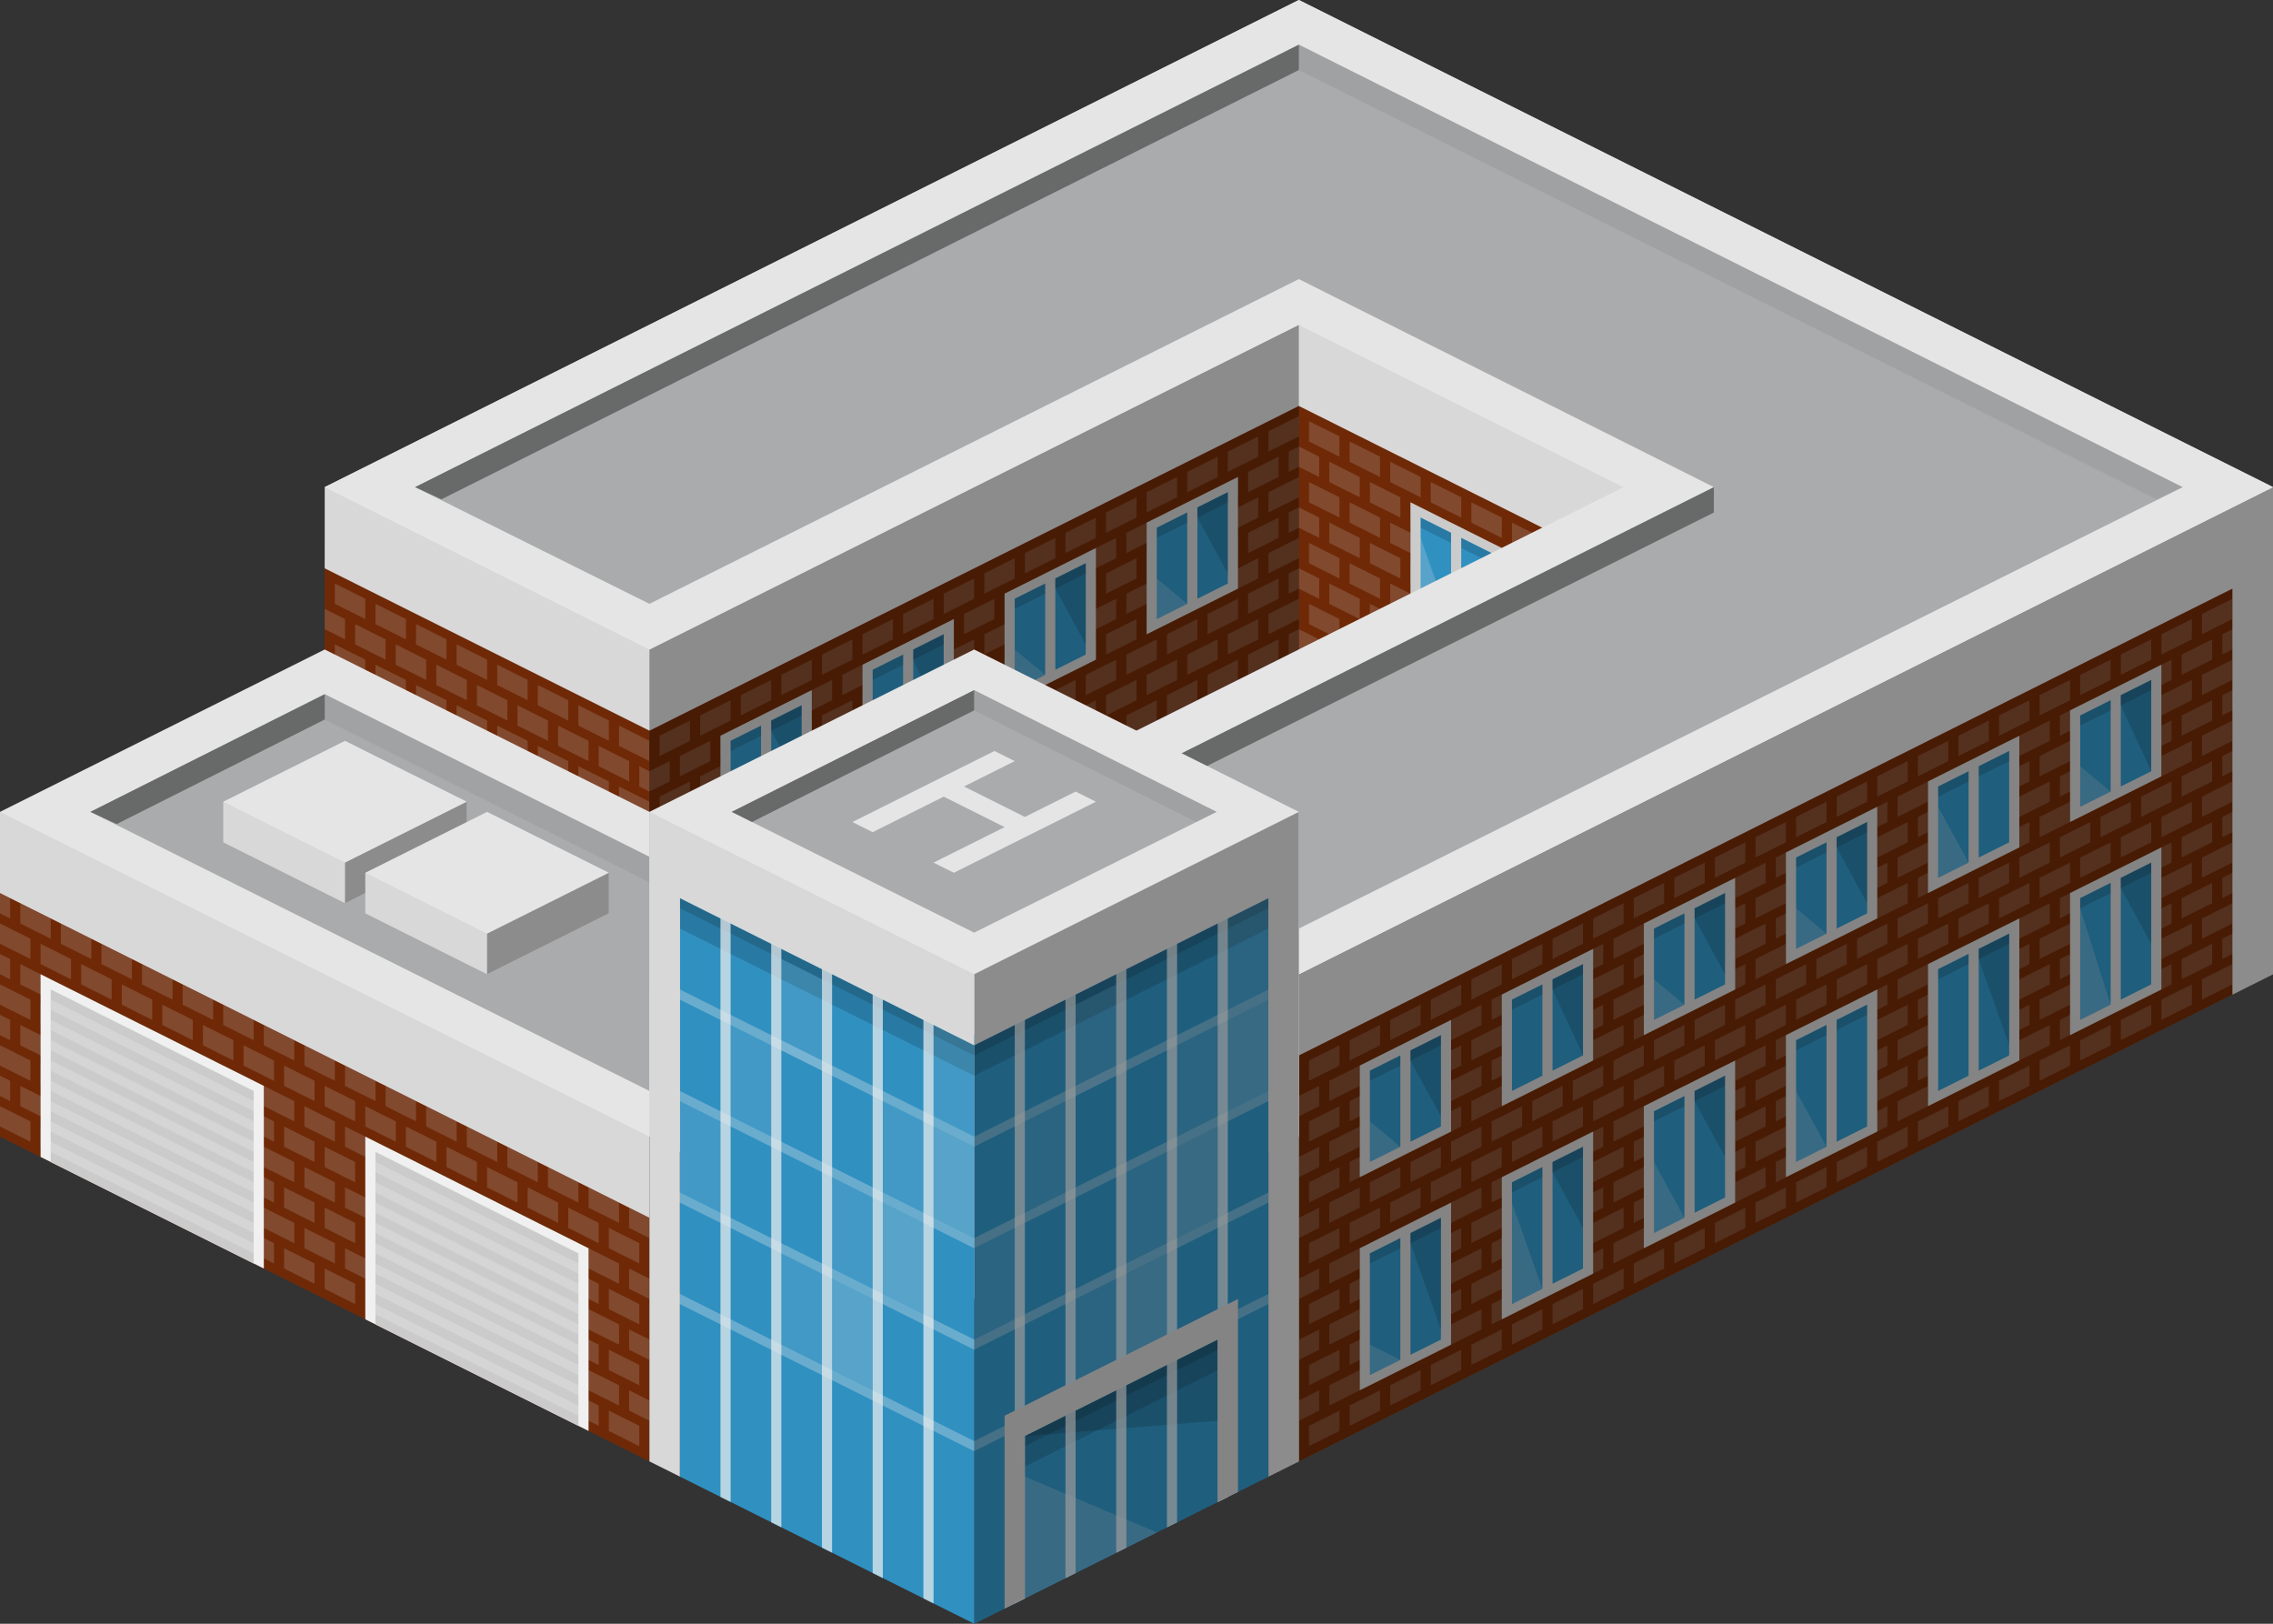 <?xml version="1.0" ?><svg enable-background="new 0 0 224 160" id="Layer_1" version="1.1" viewBox="0 0 224 160" xml:space="preserve" xmlns="http://www.w3.org/2000/svg" xmlns:xlink="http://www.w3.org/1999/xlink"><rect x="0" y="0" width="224" height="160" fill="#333333" stroke="none"/><g><g><g><polygon fill="#762C07" points="128,80 160,96 160,55 128,39    "/><g opacity="0.2"><polygon fill="#D8D8D8" points="132,79 129,77.5 129,79.5 132,81     "/><polygon fill="#D8D8D8" points="136,81 133,79.5 133,81.5 136,83     "/><polygon fill="#D8D8D8" points="140,83 137,81.5 137,83.5 140,85     "/><polygon fill="#D8D8D8" points="144,85 141,83.5 141,85.5 144,87     "/><polygon fill="#D8D8D8" points="148,87 145,85.5 145,87.5 148,89     "/><polygon fill="#D8D8D8" points="152,89 149,87.5 149,89.5 152,91     "/><polygon fill="#D8D8D8" points="156,91 153,89.5 153,91.5 156,93     "/><polygon fill="#D8D8D8" points="160,93 157,91.5 157,93.5 160,95     "/><polygon fill="#D8D8D8" points="130,75 128,74 128,76 130,77     "/><polygon fill="#D8D8D8" points="134,77 131,75.5 131,77.5 134,79     "/><polygon fill="#D8D8D8" points="138,79 135,77.5 135,79.5 138,81     "/><polygon fill="#D8D8D8" points="142,81 139,79.5 139,81.5 142,83     "/><polygon fill="#D8D8D8" points="146,83 143,81.5 143,83.5 146,85     "/><polygon fill="#D8D8D8" points="150,85 147,83.5 147,85.5 150,87     "/><polygon fill="#D8D8D8" points="154,87 151,85.5 151,87.5 154,89     "/><polygon fill="#D8D8D8" points="158,89 155,87.5 155,89.5 158,91     "/><polygon fill="#D8D8D8" points="132,73 129,71.5 129,73.5 132,75     "/><polygon fill="#D8D8D8" points="136,75 133,73.5 133,75.5 136,77     "/><polygon fill="#D8D8D8" points="140,77 137,75.5 137,77.5 140,79     "/><polygon fill="#D8D8D8" points="144,79 141,77.5 141,79.5 144,81     "/><polygon fill="#D8D8D8" points="148,81 145,79.5 145,81.5 148,83     "/><polygon fill="#D8D8D8" points="152,83 149,81.5 149,83.5 152,85     "/><polygon fill="#D8D8D8" points="156,85 153,83.5 153,85.5 156,87     "/><polygon fill="#D8D8D8" points="160,87 157,85.5 157,87.5 160,89     "/><polygon fill="#D8D8D8" points="130,69 128,68 128,70 130,71     "/><polygon fill="#D8D8D8" points="134,71 131,69.5 131,71.5 134,73     "/><polygon fill="#D8D8D8" points="138,73 135,71.5 135,73.5 138,75     "/><polygon fill="#D8D8D8" points="142,75 139,73.5 139,75.5 142,77     "/><polygon fill="#D8D8D8" points="146,77 143,75.5 143,77.5 146,79     "/><polygon fill="#D8D8D8" points="150,79 147,77.5 147,79.5 150,81     "/><polygon fill="#D8D8D8" points="154,81 151,79.5 151,81.5 154,83     "/><polygon fill="#D8D8D8" points="158,83 155,81.5 155,83.5 158,85     "/><polygon fill="#D8D8D8" points="132,67 129,65.5 129,67.5 132,69     "/><polygon fill="#D8D8D8" points="136,69 133,67.5 133,69.5 136,71     "/><polygon fill="#D8D8D8" points="140,71 137,69.5 137,71.5 140,73     "/><polygon fill="#D8D8D8" points="144,73 141,71.5 141,73.5 144,75     "/><polygon fill="#D8D8D8" points="148,75 145,73.5 145,75.5 148,77     "/><polygon fill="#D8D8D8" points="152,77 149,75.5 149,77.5 152,79     "/><polygon fill="#D8D8D8" points="156,79 153,77.5 153,79.5 156,81     "/><polygon fill="#D8D8D8" points="160,81 157,79.5 157,81.5 160,83     "/><polygon fill="#D8D8D8" points="130,63 128,62 128,64 130,65     "/><polygon fill="#D8D8D8" points="134,65 131,63.5 131,65.5 134,67     "/><polygon fill="#D8D8D8" points="138,67 135,65.5 135,67.5 138,69     "/><polygon fill="#D8D8D8" points="142,69 139,67.5 139,69.5 142,71     "/><polygon fill="#D8D8D8" points="146,71 143,69.5 143,71.5 146,73     "/><polygon fill="#D8D8D8" points="150,73 147,71.5 147,73.5 150,75     "/><polygon fill="#D8D8D8" points="154,75 151,73.5 151,75.5 154,77     "/><polygon fill="#D8D8D8" points="158,77 155,75.5 155,77.5 158,79     "/><polygon fill="#D8D8D8" points="132,61 129,59.5 129,61.5 132,63     "/><polygon fill="#D8D8D8" points="136,63 133,61.5 133,63.5 136,65     "/><polygon fill="#D8D8D8" points="140,65 137,63.5 137,65.5 140,67     "/><polygon fill="#D8D8D8" points="144,67 141,65.5 141,67.5 144,69     "/><polygon fill="#D8D8D8" points="148,69 145,67.5 145,69.5 148,71     "/><polygon fill="#D8D8D8" points="152,71 149,69.5 149,71.5 152,73     "/><polygon fill="#D8D8D8" points="156,73 153,71.5 153,73.5 156,75     "/><polygon fill="#D8D8D8" points="160,75 157,73.5 157,75.5 160,77     "/><polygon fill="#D8D8D8" points="130,57 128,56 128,58 130,59     "/><polygon fill="#D8D8D8" points="134,59 131,57.5 131,59.5 134,61     "/><polygon fill="#D8D8D8" points="138,61 135,59.5 135,61.5 138,63     "/><polygon fill="#D8D8D8" points="142,63 139,61.5 139,63.5 142,65     "/><polygon fill="#D8D8D8" points="146,65 143,63.5 143,65.5 146,67     "/><polygon fill="#D8D8D8" points="150,67 147,65.5 147,67.5 150,69     "/><polygon fill="#D8D8D8" points="154,69 151,67.5 151,69.5 154,71     "/><polygon fill="#D8D8D8" points="158,71 155,69.5 155,71.5 158,73     "/><polygon fill="#D8D8D8" points="132,55 129,53.5 129,55.5 132,57     "/><polygon fill="#D8D8D8" points="136,57 133,55.5 133,57.5 136,59     "/><polygon fill="#D8D8D8" points="140,59 137,57.5 137,59.5 140,61     "/><polygon fill="#D8D8D8" points="144,61 141,59.5 141,61.5 144,63     "/><polygon fill="#D8D8D8" points="148,63 145,61.5 145,63.5 148,65     "/><polygon fill="#D8D8D8" points="152,65 149,63.5 149,65.5 152,67     "/><polygon fill="#D8D8D8" points="156,67 153,65.5 153,67.5 156,69     "/><polygon fill="#D8D8D8" points="160,69 157,67.5 157,69.5 160,71     "/><polygon fill="#D8D8D8" points="130,51 128,50 128,52 130,53     "/><polygon fill="#D8D8D8" points="134,53 131,51.5 131,53.5 134,55     "/><polygon fill="#D8D8D8" points="138,55 135,53.5 135,55.5 138,57     "/><polygon fill="#D8D8D8" points="142,57 139,55.5 139,57.5 142,59     "/><polygon fill="#D8D8D8" points="146,59 143,57.5 143,59.5 146,61     "/><polygon fill="#D8D8D8" points="150,61 147,59.5 147,61.5 150,63     "/><polygon fill="#D8D8D8" points="154,63 151,61.5 151,63.5 154,65     "/><polygon fill="#D8D8D8" points="158,65 155,63.5 155,65.5 158,67     "/><polygon fill="#D8D8D8" points="132,49 129,47.5 129,49.5 132,51     "/><polygon fill="#D8D8D8" points="136,51 133,49.5 133,51.5 136,53     "/><polygon fill="#D8D8D8" points="140,53 137,51.5 137,53.5 140,55     "/><polygon fill="#D8D8D8" points="144,55 141,53.5 141,55.5 144,57     "/><polygon fill="#D8D8D8" points="148,57 145,55.5 145,57.5 148,59     "/><polygon fill="#D8D8D8" points="152,59 149,57.5 149,59.5 152,61     "/><polygon fill="#D8D8D8" points="156,61 153,59.5 153,61.5 156,63     "/><polygon fill="#D8D8D8" points="160,63 157,61.5 157,63.5 160,65     "/><polygon fill="#D8D8D8" points="130,45 128,44 128,46 130,47     "/><polygon fill="#D8D8D8" points="134,47 131,45.5 131,47.5 134,49     "/><polygon fill="#D8D8D8" points="138,49 135,47.5 135,49.5 138,51     "/><polygon fill="#D8D8D8" points="142,51 139,49.5 139,51.5 142,53     "/><polygon fill="#D8D8D8" points="146,53 143,51.5 143,53.5 146,55     "/><polygon fill="#D8D8D8" points="150,55 147,53.5 147,55.5 150,57     "/><polygon fill="#D8D8D8" points="154,57 151,55.5 151,57.5 154,59     "/><polygon fill="#D8D8D8" points="158,59 155,57.5 155,59.5 158,61     "/><polygon fill="#D8D8D8" points="132,43 129,41.5 129,43.5 132,45     "/><polygon fill="#D8D8D8" points="136,45 133,43.5 133,45.5 136,47     "/><polygon fill="#D8D8D8" points="140,47 137,45.5 137,47.5 140,49     "/><polygon fill="#D8D8D8" points="144,49 141,47.5 141,49.5 144,51     "/><polygon fill="#D8D8D8" points="148,51 145,49.5 145,51.5 148,53     "/><polygon fill="#D8D8D8" points="152,53 149,51.5 149,53.5 152,55     "/><polygon fill="#D8D8D8" points="156,55 153,53.5 153,55.5 156,57     "/><polygon fill="#D8D8D8" points="160,57 157,55.5 157,57.5 160,59     "/><polygon fill="#D8D8D8" points="130,39 128,38 128,40 130,41     "/><polygon fill="#D8D8D8" points="134,41 131,39.5 131,41.5 134,43     "/><polygon fill="#D8D8D8" points="138,43 135,41.5 135,43.5 138,45     "/><polygon fill="#D8D8D8" points="142,45 139,43.5 139,45.5 142,47     "/><polygon fill="#D8D8D8" points="146,47 143,45.5 143,47.5 146,49     "/><polygon fill="#D8D8D8" points="150,49 147,47.5 147,49.5 150,51     "/><polygon fill="#D8D8D8" points="154,51 151,49.5 151,51.5 154,53     "/><polygon fill="#D8D8D8" points="158,53 155,51.5 155,53.5 158,55     "/><polygon fill="#D8D8D8" points="160,60 159,59.5 159,61.5 160,62     "/><polygon fill="#D8D8D8" points="160,66 159,65.5 159,67.5 160,68     "/><polygon fill="#D8D8D8" points="160,72 159,71.5 159,73.5 160,74     "/><polygon fill="#D8D8D8" points="160,78 159,77.5 159,79.5 160,80     "/><polygon fill="#D8D8D8" points="160,84 159,83.5 159,85.5 160,86     "/><polygon fill="#D8D8D8" points="160,90 159,89.5 159,91.5 160,92     "/></g></g><g><polygon fill="#D8D8D8" points="148,65 139,60.5 139,49.5 148,54    "/><g><polygon fill="#3399CC" points="140,51 140,60 143,61.5 143,52.5     "/><polygon fill="#FFFFFF" opacity="0.2" points="140,53 140,60 143,61.5     "/><polygon fill="#3399CC" points="144,53 144,62 147,63.5 147,54.5     "/></g><polygon opacity="0.15" points="143,53.5 140,52 140,51 143,52.5    "/><polygon opacity="0.15" points="147,55.5 144,54 144,53 147,54.5    "/></g></g><g><polygon fill="#762C07" points="32,75 64,91 64,71 32,55   "/><g opacity="0.2"><polygon fill="#D8D8D8" points="34,73 32,72 32,74 34,75    "/><polygon fill="#D8D8D8" points="38,75 35,73.5 35,75.5 38,77    "/><polygon fill="#D8D8D8" points="42,77 39,75.5 39,77.5 42,79    "/><polygon fill="#D8D8D8" points="46,79 43,77.5 43,79.5 46,81    "/><polygon fill="#D8D8D8" points="50,81 47,79.5 47,81.5 50,83    "/><polygon fill="#D8D8D8" points="54,83 51,81.5 51,83.5 54,85    "/><polygon fill="#D8D8D8" points="58,85 55,83.5 55,85.5 58,87    "/><polygon fill="#D8D8D8" points="62,87 59,85.5 59,87.5 62,89    "/><polygon fill="#D8D8D8" points="36,71 33,69.5 33,71.5 36,73    "/><polygon fill="#D8D8D8" points="40,73 37,71.5 37,73.5 40,75    "/><polygon fill="#D8D8D8" points="44,75 41,73.5 41,75.5 44,77    "/><polygon fill="#D8D8D8" points="48,77 45,75.5 45,77.5 48,79    "/><polygon fill="#D8D8D8" points="52,79 49,77.5 49,79.5 52,81    "/><polygon fill="#D8D8D8" points="56,81 53,79.5 53,81.5 56,83    "/><polygon fill="#D8D8D8" points="60,83 57,81.5 57,83.5 60,85    "/><polygon fill="#D8D8D8" points="64,85 61,83.5 61,85.5 64,87    "/><polygon fill="#D8D8D8" points="34,67 32,66 32,68 34,69    "/><polygon fill="#D8D8D8" points="38,69 35,67.5 35,69.5 38,71    "/><polygon fill="#D8D8D8" points="42,71 39,69.5 39,71.5 42,73    "/><polygon fill="#D8D8D8" points="46,73 43,71.5 43,73.5 46,75    "/><polygon fill="#D8D8D8" points="50,75 47,73.5 47,75.5 50,77    "/><polygon fill="#D8D8D8" points="54,77 51,75.5 51,77.5 54,79    "/><polygon fill="#D8D8D8" points="58,79 55,77.5 55,79.5 58,81    "/><polygon fill="#D8D8D8" points="62,81 59,79.5 59,81.5 62,83    "/><polygon fill="#D8D8D8" points="36,65 33,63.5 33,65.5 36,67    "/><polygon fill="#D8D8D8" points="40,67 37,65.5 37,67.5 40,69    "/><polygon fill="#D8D8D8" points="44,69 41,67.5 41,69.5 44,71    "/><polygon fill="#D8D8D8" points="48,71 45,69.5 45,71.5 48,73    "/><polygon fill="#D8D8D8" points="52,73 49,71.5 49,73.5 52,75    "/><polygon fill="#D8D8D8" points="56,75 53,73.5 53,75.5 56,77    "/><polygon fill="#D8D8D8" points="60,77 57,75.5 57,77.5 60,79    "/><polygon fill="#D8D8D8" points="64,79 61,77.5 61,79.5 64,81    "/><polygon fill="#D8D8D8" points="34,61 32,60 32,62 34,63    "/><polygon fill="#D8D8D8" points="38,63 35,61.5 35,63.5 38,65    "/><polygon fill="#D8D8D8" points="42,65 39,63.5 39,65.5 42,67    "/><polygon fill="#D8D8D8" points="46,67 43,65.5 43,67.5 46,69    "/><polygon fill="#D8D8D8" points="50,69 47,67.5 47,69.5 50,71    "/><polygon fill="#D8D8D8" points="54,71 51,69.5 51,71.5 54,73    "/><polygon fill="#D8D8D8" points="58,73 55,71.5 55,73.5 58,75    "/><polygon fill="#D8D8D8" points="62,75 59,73.5 59,75.5 62,77    "/><polygon fill="#D8D8D8" points="36,59 33,57.5 33,59.5 36,61    "/><polygon fill="#D8D8D8" points="40,61 37,59.5 37,61.5 40,63    "/><polygon fill="#D8D8D8" points="44,63 41,61.5 41,63.5 44,65    "/><polygon fill="#D8D8D8" points="48,65 45,63.5 45,65.5 48,67    "/><polygon fill="#D8D8D8" points="52,67 49,65.5 49,67.5 52,69    "/><polygon fill="#D8D8D8" points="56,69 53,67.5 53,69.5 56,71    "/><polygon fill="#D8D8D8" points="60,71 57,69.5 57,71.5 60,73    "/><polygon fill="#D8D8D8" points="64,73 61,71.5 61,73.5 64,75    "/><polygon fill="#D8D8D8" points="34,55 32,54 32,56 34,57    "/><polygon fill="#D8D8D8" points="38,57 35,55.5 35,57.5 38,59    "/><polygon fill="#D8D8D8" points="42,59 39,57.5 39,59.5 42,61    "/><polygon fill="#D8D8D8" points="46,61 43,59.5 43,61.5 46,63    "/><polygon fill="#D8D8D8" points="50,63 47,61.5 47,63.5 50,65    "/><polygon fill="#D8D8D8" points="54,65 51,63.5 51,65.5 54,67    "/><polygon fill="#D8D8D8" points="58,67 55,65.5 55,67.5 58,69    "/><polygon fill="#D8D8D8" points="62,69 59,67.5 59,69.5 62,71    "/><polygon fill="#D8D8D8" points="64,76 63,75.5 63,77.5 64,78    "/><polygon fill="#D8D8D8" points="64,82 63,81.5 63,83.5 64,84    "/><polygon fill="#D8D8D8" points="64,88 63,87.5 63,89.5 64,90    "/></g></g><g><polygon fill="#762C07" points="128,144 221,97.5 221,56.5 128,103   "/><g opacity="0.2"><polygon fill="#D8D8D8" points="132,139 129,140.5 129,142.5 132,141    "/><polygon fill="#D8D8D8" points="136,137 133,138.5 133,140.5 136,139    "/><polygon fill="#D8D8D8" points="140,135 137,136.5 137,138.5 140,137    "/><polygon fill="#D8D8D8" points="144,133 141,134.5 141,136.5 144,135    "/><polygon fill="#D8D8D8" points="148,131 145,132.5 145,134.5 148,133    "/><polygon fill="#D8D8D8" points="152,129 149,130.5 149,132.5 152,131    "/><polygon fill="#D8D8D8" points="156,127 153,128.5 153,130.5 156,129    "/><polygon fill="#D8D8D8" points="160,125 157,126.5 157,128.5 160,127    "/><polygon fill="#D8D8D8" points="164,123 161,124.5 161,126.5 164,125    "/><polygon fill="#D8D8D8" points="168,121 165,122.5 165,124.5 168,123    "/><polygon fill="#D8D8D8" points="172,119 169,120.5 169,122.5 172,121    "/><polygon fill="#D8D8D8" points="176,117 173,118.5 173,120.5 176,119    "/><polygon fill="#D8D8D8" points="180,115 177,116.5 177,118.5 180,117    "/><polygon fill="#D8D8D8" points="184,113 181,114.5 181,116.5 184,115    "/><polygon fill="#D8D8D8" points="188,111 185,112.5 185,114.5 188,113    "/><polygon fill="#D8D8D8" points="130,137 128,138 128,140 130,139    "/><polygon fill="#D8D8D8" points="134,135 131,136.5 131,138.5 134,137    "/><polygon fill="#D8D8D8" points="138,133 135,134.5 135,136.5 138,135    "/><polygon fill="#D8D8D8" points="142,131 139,132.5 139,134.5 142,133    "/><polygon fill="#D8D8D8" points="146,129 143,130.5 143,132.5 146,131    "/><polygon fill="#D8D8D8" points="150,127 147,128.5 147,130.5 150,129    "/><polygon fill="#D8D8D8" points="154,125 151,126.5 151,128.5 154,127    "/><polygon fill="#D8D8D8" points="158,123 155,124.5 155,126.5 158,125    "/><polygon fill="#D8D8D8" points="162,121 159,122.5 159,124.5 162,123    "/><polygon fill="#D8D8D8" points="166,119 163,120.5 163,122.5 166,121    "/><polygon fill="#D8D8D8" points="170,117 167,118.5 167,120.5 170,119    "/><polygon fill="#D8D8D8" points="174,115 171,116.5 171,118.5 174,117    "/><polygon fill="#D8D8D8" points="178,113 175,114.5 175,116.5 178,115    "/><polygon fill="#D8D8D8" points="182,111 179,112.5 179,114.5 182,113    "/><polygon fill="#D8D8D8" points="186,109 183,110.5 183,112.5 186,111    "/><polygon fill="#D8D8D8" points="190,107 187,108.5 187,110.5 190,109    "/><polygon fill="#D8D8D8" points="132,133 129,134.5 129,136.5 132,135    "/><polygon fill="#D8D8D8" points="136,131 133,132.5 133,134.5 136,133    "/><polygon fill="#D8D8D8" points="140,129 137,130.5 137,132.5 140,131    "/><polygon fill="#D8D8D8" points="144,127 141,128.5 141,130.5 144,129    "/><polygon fill="#D8D8D8" points="148,125 145,126.5 145,128.5 148,127    "/><polygon fill="#D8D8D8" points="152,123 149,124.5 149,126.5 152,125    "/><polygon fill="#D8D8D8" points="156,121 153,122.5 153,124.5 156,123    "/><polygon fill="#D8D8D8" points="160,119 157,120.5 157,122.5 160,121    "/><polygon fill="#D8D8D8" points="164,117 161,118.5 161,120.5 164,119    "/><polygon fill="#D8D8D8" points="168,115 165,116.5 165,118.5 168,117    "/><polygon fill="#D8D8D8" points="172,113 169,114.5 169,116.5 172,115    "/><polygon fill="#D8D8D8" points="176,111 173,112.5 173,114.5 176,113    "/><polygon fill="#D8D8D8" points="180,109 177,110.5 177,112.5 180,111    "/><polygon fill="#D8D8D8" points="184,107 181,108.5 181,110.5 184,109    "/><polygon fill="#D8D8D8" points="188,105 185,106.5 185,108.5 188,107    "/><polygon fill="#D8D8D8" points="130,131 128,132 128,134 130,133    "/><polygon fill="#D8D8D8" points="134,129 131,130.5 131,132.5 134,131    "/><polygon fill="#D8D8D8" points="138,127 135,128.5 135,130.5 138,129    "/><polygon fill="#D8D8D8" points="142,125 139,126.5 139,128.5 142,127    "/><polygon fill="#D8D8D8" points="146,123 143,124.5 143,126.5 146,125    "/><polygon fill="#D8D8D8" points="150,121 147,122.5 147,124.5 150,123    "/><polygon fill="#D8D8D8" points="154,119 151,120.5 151,122.5 154,121    "/><polygon fill="#D8D8D8" points="158,117 155,118.5 155,120.5 158,119    "/><polygon fill="#D8D8D8" points="162,115 159,116.5 159,118.5 162,117    "/><polygon fill="#D8D8D8" points="166,113 163,114.5 163,116.5 166,115    "/><polygon fill="#D8D8D8" points="170,111 167,112.5 167,114.5 170,113    "/><polygon fill="#D8D8D8" points="174,109 171,110.5 171,112.5 174,111    "/><polygon fill="#D8D8D8" points="178,107 175,108.5 175,110.5 178,109    "/><polygon fill="#D8D8D8" points="182,105 179,106.5 179,108.5 182,107    "/><polygon fill="#D8D8D8" points="186,103 183,104.5 183,106.5 186,105    "/><polygon fill="#D8D8D8" points="190,101 187,102.5 187,104.5 190,103    "/><polygon fill="#D8D8D8" points="132,127 129,128.5 129,130.5 132,129    "/><polygon fill="#D8D8D8" points="136,125 133,126.5 133,128.5 136,127    "/><polygon fill="#D8D8D8" points="140,123 137,124.5 137,126.5 140,125    "/><polygon fill="#D8D8D8" points="144,121 141,122.5 141,124.5 144,123    "/><polygon fill="#D8D8D8" points="148,119 145,120.5 145,122.5 148,121    "/><polygon fill="#D8D8D8" points="152,117 149,118.5 149,120.5 152,119    "/><polygon fill="#D8D8D8" points="156,115 153,116.5 153,118.5 156,117    "/><polygon fill="#D8D8D8" points="160,113 157,114.5 157,116.5 160,115    "/><polygon fill="#D8D8D8" points="164,111 161,112.5 161,114.5 164,113    "/><polygon fill="#D8D8D8" points="168,109 165,110.5 165,112.5 168,111    "/><polygon fill="#D8D8D8" points="172,107 169,108.5 169,110.5 172,109    "/><polygon fill="#D8D8D8" points="176,105 173,106.5 173,108.5 176,107    "/><polygon fill="#D8D8D8" points="180,103 177,104.5 177,106.5 180,105    "/><polygon fill="#D8D8D8" points="184,101 181,102.5 181,104.5 184,103    "/><polygon fill="#D8D8D8" points="188,99 185,100.5 185,102.5 188,101    "/><polygon fill="#D8D8D8" points="130,125 128,126 128,128 130,127    "/><polygon fill="#D8D8D8" points="134,123 131,124.5 131,126.5 134,125    "/><polygon fill="#D8D8D8" points="138,121 135,122.5 135,124.5 138,123    "/><polygon fill="#D8D8D8" points="142,119 139,120.5 139,122.5 142,121    "/><polygon fill="#D8D8D8" points="146,117 143,118.5 143,120.5 146,119    "/><polygon fill="#D8D8D8" points="150,115 147,116.5 147,118.5 150,117    "/><polygon fill="#D8D8D8" points="154,113 151,114.5 151,116.5 154,115    "/><polygon fill="#D8D8D8" points="158,111 155,112.5 155,114.5 158,113    "/><polygon fill="#D8D8D8" points="162,109 159,110.5 159,112.5 162,111    "/><polygon fill="#D8D8D8" points="166,107 163,108.5 163,110.5 166,109    "/><polygon fill="#D8D8D8" points="170,105 167,106.5 167,108.5 170,107    "/><polygon fill="#D8D8D8" points="174,103 171,104.5 171,106.5 174,105    "/><polygon fill="#D8D8D8" points="178,101 175,102.5 175,104.5 178,103    "/><polygon fill="#D8D8D8" points="182,99 179,100.5 179,102.5 182,101    "/><polygon fill="#D8D8D8" points="186,97 183,98.5 183,100.5 186,99    "/><polygon fill="#D8D8D8" points="190,95 187,96.5 187,98.5 190,97    "/><polygon fill="#D8D8D8" points="132,121 129,122.5 129,124.5 132,123    "/><polygon fill="#D8D8D8" points="136,119 133,120.5 133,122.5 136,121    "/><polygon fill="#D8D8D8" points="140,117 137,118.5 137,120.5 140,119    "/><polygon fill="#D8D8D8" points="144,115 141,116.5 141,118.5 144,117    "/><polygon fill="#D8D8D8" points="148,113 145,114.5 145,116.5 148,115    "/><polygon fill="#D8D8D8" points="152,111 149,112.5 149,114.5 152,113    "/><polygon fill="#D8D8D8" points="156,109 153,110.5 153,112.5 156,111    "/><polygon fill="#D8D8D8" points="160,107 157,108.5 157,110.5 160,109    "/><polygon fill="#D8D8D8" points="164,105 161,106.5 161,108.5 164,107    "/><polygon fill="#D8D8D8" points="168,103 165,104.5 165,106.5 168,105    "/><polygon fill="#D8D8D8" points="172,101 169,102.5 169,104.5 172,103    "/><polygon fill="#D8D8D8" points="176,99 173,100.5 173,102.5 176,101    "/><polygon fill="#D8D8D8" points="180,97 177,98.5 177,100.5 180,99    "/><polygon fill="#D8D8D8" points="184,95 181,96.5 181,98.5 184,97    "/><polygon fill="#D8D8D8" points="188,93 185,94.5 185,96.5 188,95    "/><polygon fill="#D8D8D8" points="130,119 128,120 128,122 130,121    "/><polygon fill="#D8D8D8" points="134,117 131,118.5 131,120.5 134,119    "/><polygon fill="#D8D8D8" points="138,115 135,116.5 135,118.5 138,117    "/><polygon fill="#D8D8D8" points="142,113 139,114.5 139,116.5 142,115    "/><polygon fill="#D8D8D8" points="146,111 143,112.5 143,114.5 146,113    "/><polygon fill="#D8D8D8" points="150,109 147,110.5 147,112.5 150,111    "/><polygon fill="#D8D8D8" points="154,107 151,108.5 151,110.5 154,109    "/><polygon fill="#D8D8D8" points="158,105 155,106.5 155,108.5 158,107    "/><polygon fill="#D8D8D8" points="162,103 159,104.5 159,106.5 162,105    "/><polygon fill="#D8D8D8" points="166,101 163,102.5 163,104.5 166,103    "/><polygon fill="#D8D8D8" points="170,99 167,100.5 167,102.5 170,101    "/><polygon fill="#D8D8D8" points="174,97 171,98.5 171,100.5 174,99    "/><polygon fill="#D8D8D8" points="178,95 175,96.5 175,98.5 178,97    "/><polygon fill="#D8D8D8" points="182,93 179,94.5 179,96.5 182,95    "/><polygon fill="#D8D8D8" points="186,91 183,92.5 183,94.5 186,93    "/><polygon fill="#D8D8D8" points="190,89 187,90.5 187,92.5 190,91    "/><polygon fill="#D8D8D8" points="132,115 129,116.5 129,118.5 132,117    "/><polygon fill="#D8D8D8" points="136,113 133,114.5 133,116.5 136,115    "/><polygon fill="#D8D8D8" points="140,111 137,112.5 137,114.5 140,113    "/><polygon fill="#D8D8D8" points="144,109 141,110.5 141,112.5 144,111    "/><polygon fill="#D8D8D8" points="148,107 145,108.5 145,110.5 148,109    "/><polygon fill="#D8D8D8" points="152,105 149,106.5 149,108.5 152,107    "/><polygon fill="#D8D8D8" points="156,103 153,104.5 153,106.5 156,105    "/><polygon fill="#D8D8D8" points="160,101 157,102.5 157,104.5 160,103    "/><polygon fill="#D8D8D8" points="164,99 161,100.5 161,102.5 164,101    "/><polygon fill="#D8D8D8" points="168,97 165,98.5 165,100.5 168,99    "/><polygon fill="#D8D8D8" points="172,95 169,96.5 169,98.5 172,97    "/><polygon fill="#D8D8D8" points="176,93 173,94.5 173,96.5 176,95    "/><polygon fill="#D8D8D8" points="180,91 177,92.5 177,94.5 180,93    "/><polygon fill="#D8D8D8" points="184,89 181,90.5 181,92.5 184,91    "/><polygon fill="#D8D8D8" points="188,87 185,88.5 185,90.5 188,89    "/><polygon fill="#D8D8D8" points="130,113 128,114 128,116 130,115    "/><polygon fill="#D8D8D8" points="134,111 131,112.5 131,114.5 134,113    "/><polygon fill="#D8D8D8" points="138,109 135,110.5 135,112.5 138,111    "/><polygon fill="#D8D8D8" points="142,107 139,108.5 139,110.5 142,109    "/><polygon fill="#D8D8D8" points="146,105 143,106.5 143,108.5 146,107    "/><polygon fill="#D8D8D8" points="150,103 147,104.5 147,106.5 150,105    "/><polygon fill="#D8D8D8" points="154,101 151,102.5 151,104.5 154,103    "/><polygon fill="#D8D8D8" points="158,99 155,100.5 155,102.5 158,101    "/><polygon fill="#D8D8D8" points="162,97 159,98.5 159,100.5 162,99    "/><polygon fill="#D8D8D8" points="166,95 163,96.5 163,98.5 166,97    "/><polygon fill="#D8D8D8" points="170,93 167,94.5 167,96.5 170,95    "/><polygon fill="#D8D8D8" points="174,91 171,92.5 171,94.5 174,93    "/><polygon fill="#D8D8D8" points="178,89 175,90.5 175,92.5 178,91    "/><polygon fill="#D8D8D8" points="182,87 179,88.5 179,90.5 182,89    "/><polygon fill="#D8D8D8" points="186,85 183,86.5 183,88.5 186,87    "/><polygon fill="#D8D8D8" points="190,83 187,84.5 187,86.5 190,85    "/><polygon fill="#D8D8D8" points="132,109 129,110.5 129,112.5 132,111    "/><polygon fill="#D8D8D8" points="136,107 133,108.5 133,110.5 136,109    "/><polygon fill="#D8D8D8" points="140,105 137,106.5 137,108.5 140,107    "/><polygon fill="#D8D8D8" points="144,103 141,104.5 141,106.5 144,105    "/><polygon fill="#D8D8D8" points="148,101 145,102.5 145,104.5 148,103    "/><polygon fill="#D8D8D8" points="152,99 149,100.5 149,102.5 152,101    "/><polygon fill="#D8D8D8" points="156,97 153,98.5 153,100.5 156,99    "/><polygon fill="#D8D8D8" points="160,95 157,96.5 157,98.5 160,97    "/><polygon fill="#D8D8D8" points="164,93 161,94.5 161,96.5 164,95    "/><polygon fill="#D8D8D8" points="168,91 165,92.5 165,94.5 168,93    "/><polygon fill="#D8D8D8" points="172,89 169,90.5 169,92.5 172,91    "/><polygon fill="#D8D8D8" points="176,87 173,88.5 173,90.5 176,89    "/><polygon fill="#D8D8D8" points="180,85 177,86.5 177,88.5 180,87    "/><polygon fill="#D8D8D8" points="184,83 181,84.5 181,86.5 184,85    "/><polygon fill="#D8D8D8" points="188,81 185,82.5 185,84.5 188,83    "/><polygon fill="#D8D8D8" points="130,107 128,108 128,110 130,109    "/><polygon fill="#D8D8D8" points="134,105 131,106.5 131,108.5 134,107    "/><polygon fill="#D8D8D8" points="138,103 135,104.5 135,106.5 138,105    "/><polygon fill="#D8D8D8" points="142,101 139,102.5 139,104.5 142,103    "/><polygon fill="#D8D8D8" points="146,99 143,100.5 143,102.5 146,101    "/><polygon fill="#D8D8D8" points="150,97 147,98.5 147,100.5 150,99    "/><polygon fill="#D8D8D8" points="154,95 151,96.5 151,98.5 154,97    "/><polygon fill="#D8D8D8" points="158,93 155,94.5 155,96.5 158,95    "/><polygon fill="#D8D8D8" points="162,91 159,92.5 159,94.5 162,93    "/><polygon fill="#D8D8D8" points="166,89 163,90.5 163,92.5 166,91    "/><polygon fill="#D8D8D8" points="170,87 167,88.5 167,90.5 170,89    "/><polygon fill="#D8D8D8" points="174,85 171,86.5 171,88.5 174,87    "/><polygon fill="#D8D8D8" points="178,83 175,84.5 175,86.5 178,85    "/><polygon fill="#D8D8D8" points="182,81 179,82.5 179,84.5 182,83    "/><polygon fill="#D8D8D8" points="186,79 183,80.5 183,82.5 186,81    "/><polygon fill="#D8D8D8" points="190,77 187,78.5 187,80.5 190,79    "/><polygon fill="#D8D8D8" points="132,103 129,104.5 129,106.5 132,105    "/><polygon fill="#D8D8D8" points="136,101 133,102.5 133,104.5 136,103    "/><polygon fill="#D8D8D8" points="140,99 137,100.5 137,102.5 140,101    "/><polygon fill="#D8D8D8" points="144,97 141,98.5 141,100.5 144,99    "/><polygon fill="#D8D8D8" points="148,95 145,96.5 145,98.5 148,97    "/><polygon fill="#D8D8D8" points="152,93 149,94.5 149,96.5 152,95    "/><polygon fill="#D8D8D8" points="156,91 153,92.5 153,94.5 156,93    "/><polygon fill="#D8D8D8" points="160,89 157,90.5 157,92.5 160,91    "/><polygon fill="#D8D8D8" points="164,87 161,88.5 161,90.5 164,89    "/><polygon fill="#D8D8D8" points="168,85 165,86.5 165,88.5 168,87    "/><polygon fill="#D8D8D8" points="172,83 169,84.5 169,86.5 172,85    "/><polygon fill="#D8D8D8" points="176,81 173,82.5 173,84.5 176,83    "/><polygon fill="#D8D8D8" points="180,79 177,80.5 177,82.5 180,81    "/><polygon fill="#D8D8D8" points="184,77 181,78.5 181,80.5 184,79    "/><polygon fill="#D8D8D8" points="188,75 185,76.5 185,78.5 188,77    "/><polygon fill="#D8D8D8" points="130,101 128,102 128,104 130,103    "/><polygon fill="#D8D8D8" points="134,99 131,100.5 131,102.5 134,101    "/><polygon fill="#D8D8D8" points="138,97 135,98.5 135,100.5 138,99    "/><polygon fill="#D8D8D8" points="142,95 139,96.5 139,98.5 142,97    "/><polygon fill="#D8D8D8" points="146,93 143,94.5 143,96.5 146,95    "/><polygon fill="#D8D8D8" points="150,91 147,92.5 147,94.5 150,93    "/><polygon fill="#D8D8D8" points="154,89 151,90.5 151,92.5 154,91    "/><polygon fill="#D8D8D8" points="158,87 155,88.5 155,90.5 158,89    "/><polygon fill="#D8D8D8" points="162,85 159,86.5 159,88.5 162,87    "/><polygon fill="#D8D8D8" points="166,83 163,84.5 163,86.5 166,85    "/><polygon fill="#D8D8D8" points="170,81 167,82.5 167,84.5 170,83    "/><polygon fill="#D8D8D8" points="174,79 171,80.5 171,82.5 174,81    "/><polygon fill="#D8D8D8" points="178,77 175,78.5 175,80.5 178,79    "/><polygon fill="#D8D8D8" points="182,75 179,76.5 179,78.5 182,77    "/><polygon fill="#D8D8D8" points="186,73 183,74.5 183,76.5 186,75    "/><polygon fill="#D8D8D8" points="190,71 187,72.5 187,74.5 190,73    "/><polygon fill="#D8D8D8" points="192,109 189,110.5 189,112.5 192,111    "/><polygon fill="#D8D8D8" points="196,107 193,108.5 193,110.5 196,109    "/><polygon fill="#D8D8D8" points="200,105 197,106.5 197,108.5 200,107    "/><polygon fill="#D8D8D8" points="204,103 201,104.5 201,106.5 204,105    "/><polygon fill="#D8D8D8" points="208,101 205,102.5 205,104.5 208,103    "/><polygon fill="#D8D8D8" points="212,99 209,100.5 209,102.5 212,101    "/><polygon fill="#D8D8D8" points="216,97 213,98.5 213,100.5 216,99    "/><polygon fill="#D8D8D8" points="220,95 217,96.5 217,98.5 220,97    "/><polygon fill="#D8D8D8" points="194,105 191,106.5 191,108.5 194,107    "/><polygon fill="#D8D8D8" points="198,103 195,104.5 195,106.5 198,105    "/><polygon fill="#D8D8D8" points="202,101 199,102.5 199,104.5 202,103    "/><polygon fill="#D8D8D8" points="206,99 203,100.5 203,102.5 206,101    "/><polygon fill="#D8D8D8" points="210,97 207,98.5 207,100.5 210,99    "/><polygon fill="#D8D8D8" points="214,95 211,96.5 211,98.5 214,97    "/><polygon fill="#D8D8D8" points="218,93 215,94.5 215,96.5 218,95    "/><polygon fill="#D8D8D8" points="222,91 219,92.5 219,94.5 222,93    "/><polygon fill="#D8D8D8" points="192,103 189,104.5 189,106.5 192,105    "/><polygon fill="#D8D8D8" points="196,101 193,102.5 193,104.5 196,103    "/><polygon fill="#D8D8D8" points="200,99 197,100.5 197,102.5 200,101    "/><polygon fill="#D8D8D8" points="204,97 201,98.5 201,100.5 204,99    "/><polygon fill="#D8D8D8" points="208,95 205,96.5 205,98.5 208,97    "/><polygon fill="#D8D8D8" points="212,93 209,94.5 209,96.5 212,95    "/><polygon fill="#D8D8D8" points="216,91 213,92.5 213,94.5 216,93    "/><polygon fill="#D8D8D8" points="220,89 217,90.5 217,92.5 220,91    "/><polygon fill="#D8D8D8" points="194,99 191,100.5 191,102.5 194,101    "/><polygon fill="#D8D8D8" points="198,97 195,98.5 195,100.5 198,99    "/><polygon fill="#D8D8D8" points="202,95 199,96.5 199,98.5 202,97    "/><polygon fill="#D8D8D8" points="206,93 203,94.5 203,96.5 206,95    "/><polygon fill="#D8D8D8" points="210,91 207,92.5 207,94.5 210,93    "/><polygon fill="#D8D8D8" points="214,89 211,90.5 211,92.5 214,91    "/><polygon fill="#D8D8D8" points="218,87 215,88.5 215,90.5 218,89    "/><polygon fill="#D8D8D8" points="222,85 219,86.5 219,88.5 222,87    "/><polygon fill="#D8D8D8" points="192,97 189,98.5 189,100.5 192,99    "/><polygon fill="#D8D8D8" points="196,95 193,96.5 193,98.5 196,97    "/><polygon fill="#D8D8D8" points="200,93 197,94.5 197,96.5 200,95    "/><polygon fill="#D8D8D8" points="204,91 201,92.5 201,94.5 204,93    "/><polygon fill="#D8D8D8" points="208,89 205,90.5 205,92.5 208,91    "/><polygon fill="#D8D8D8" points="212,87 209,88.5 209,90.5 212,89    "/><polygon fill="#D8D8D8" points="216,85 213,86.5 213,88.5 216,87    "/><polygon fill="#D8D8D8" points="220,83 217,84.5 217,86.5 220,85    "/><polygon fill="#D8D8D8" points="194,93 191,94.5 191,96.5 194,95    "/><polygon fill="#D8D8D8" points="198,91 195,92.5 195,94.5 198,93    "/><polygon fill="#D8D8D8" points="202,89 199,90.5 199,92.5 202,91    "/><polygon fill="#D8D8D8" points="206,87 203,88.5 203,90.5 206,89    "/><polygon fill="#D8D8D8" points="210,85 207,86.5 207,88.5 210,87    "/><polygon fill="#D8D8D8" points="214,83 211,84.5 211,86.5 214,85    "/><polygon fill="#D8D8D8" points="218,81 215,82.5 215,84.5 218,83    "/><polygon fill="#D8D8D8" points="222,79 219,80.5 219,82.5 222,81    "/><polygon fill="#D8D8D8" points="192,91 189,92.5 189,94.5 192,93    "/><polygon fill="#D8D8D8" points="196,89 193,90.5 193,92.5 196,91    "/><polygon fill="#D8D8D8" points="200,87 197,88.5 197,90.5 200,89    "/><polygon fill="#D8D8D8" points="204,85 201,86.5 201,88.5 204,87    "/><polygon fill="#D8D8D8" points="208,83 205,84.5 205,86.5 208,85    "/><polygon fill="#D8D8D8" points="212,81 209,82.5 209,84.5 212,83    "/><polygon fill="#D8D8D8" points="216,79 213,80.5 213,82.5 216,81    "/><polygon fill="#D8D8D8" points="220,77 217,78.5 217,80.5 220,79    "/><polygon fill="#D8D8D8" points="194,87 191,88.5 191,90.5 194,89    "/><polygon fill="#D8D8D8" points="198,85 195,86.5 195,88.5 198,87    "/><polygon fill="#D8D8D8" points="202,83 199,84.5 199,86.5 202,85    "/><polygon fill="#D8D8D8" points="206,81 203,82.5 203,84.5 206,83    "/><polygon fill="#D8D8D8" points="210,79 207,80.5 207,82.5 210,81    "/><polygon fill="#D8D8D8" points="214,77 211,78.5 211,80.5 214,79    "/><polygon fill="#D8D8D8" points="218,75 215,76.5 215,78.5 218,77    "/><polygon fill="#D8D8D8" points="222,73 219,74.5 219,76.5 222,75    "/><polygon fill="#D8D8D8" points="192,85 189,86.5 189,88.5 192,87    "/><polygon fill="#D8D8D8" points="196,83 193,84.5 193,86.5 196,85    "/><polygon fill="#D8D8D8" points="200,81 197,82.5 197,84.5 200,83    "/><polygon fill="#D8D8D8" points="204,79 201,80.5 201,82.5 204,81    "/><polygon fill="#D8D8D8" points="208,77 205,78.5 205,80.5 208,79    "/><polygon fill="#D8D8D8" points="212,75 209,76.5 209,78.5 212,77    "/><polygon fill="#D8D8D8" points="216,73 213,74.5 213,76.5 216,75    "/><polygon fill="#D8D8D8" points="220,71 217,72.5 217,74.5 220,73    "/><polygon fill="#D8D8D8" points="194,81 191,82.5 191,84.5 194,83    "/><polygon fill="#D8D8D8" points="198,79 195,80.5 195,82.5 198,81    "/><polygon fill="#D8D8D8" points="202,77 199,78.5 199,80.5 202,79    "/><polygon fill="#D8D8D8" points="206,75 203,76.5 203,78.5 206,77    "/><polygon fill="#D8D8D8" points="210,73 207,74.5 207,76.5 210,75    "/><polygon fill="#D8D8D8" points="214,71 211,72.5 211,74.5 214,73    "/><polygon fill="#D8D8D8" points="218,69 215,70.5 215,72.5 218,71    "/><polygon fill="#D8D8D8" points="222,67 219,68.5 219,70.5 222,69    "/><polygon fill="#D8D8D8" points="192,79 189,80.5 189,82.5 192,81    "/><polygon fill="#D8D8D8" points="196,77 193,78.5 193,80.5 196,79    "/><polygon fill="#D8D8D8" points="200,75 197,76.5 197,78.5 200,77    "/><polygon fill="#D8D8D8" points="204,73 201,74.5 201,76.5 204,75    "/><polygon fill="#D8D8D8" points="208,71 205,72.5 205,74.5 208,73    "/><polygon fill="#D8D8D8" points="212,69 209,70.5 209,72.5 212,71    "/><polygon fill="#D8D8D8" points="216,67 213,68.5 213,70.5 216,69    "/><polygon fill="#D8D8D8" points="220,65 217,66.5 217,68.5 220,67    "/><polygon fill="#D8D8D8" points="194,75 191,76.5 191,78.5 194,77    "/><polygon fill="#D8D8D8" points="198,73 195,74.5 195,76.5 198,75    "/><polygon fill="#D8D8D8" points="202,71 199,72.5 199,74.5 202,73    "/><polygon fill="#D8D8D8" points="206,69 203,70.5 203,72.5 206,71    "/><polygon fill="#D8D8D8" points="210,67 207,68.5 207,70.5 210,69    "/><polygon fill="#D8D8D8" points="214,65 211,66.5 211,68.5 214,67    "/><polygon fill="#D8D8D8" points="218,63 215,64.5 215,66.5 218,65    "/><polygon fill="#D8D8D8" points="222,61 219,62.5 219,64.5 222,63    "/><polygon fill="#D8D8D8" points="192,73 189,74.5 189,76.5 192,75    "/><polygon fill="#D8D8D8" points="196,71 193,72.5 193,74.5 196,73    "/><polygon fill="#D8D8D8" points="200,69 197,70.5 197,72.5 200,71    "/><polygon fill="#D8D8D8" points="204,67 201,68.5 201,70.5 204,69    "/><polygon fill="#D8D8D8" points="208,65 205,66.5 205,68.5 208,67    "/><polygon fill="#D8D8D8" points="212,63 209,64.5 209,66.5 212,65    "/><polygon fill="#D8D8D8" points="216,61 213,62.5 213,64.5 216,63    "/><polygon fill="#D8D8D8" points="220,59 217,60.5 217,62.5 220,61    "/><polygon fill="#D8D8D8" points="194,69 191,70.5 191,72.5 194,71    "/><polygon fill="#D8D8D8" points="198,67 195,68.5 195,70.5 198,69    "/><polygon fill="#D8D8D8" points="202,65 199,66.5 199,68.5 202,67    "/><polygon fill="#D8D8D8" points="206,63 203,64.5 203,66.5 206,65    "/><polygon fill="#D8D8D8" points="210,61 207,62.5 207,64.5 210,63    "/><polygon fill="#D8D8D8" points="214,59 211,60.5 211,62.5 214,61    "/><polygon fill="#D8D8D8" points="218,57 215,58.5 215,60.5 218,59    "/><polygon fill="#D8D8D8" points="222,55 219,56.5 219,58.5 222,57    "/></g><g><polygon fill="#D8D8D8" points="143,132.5 134,137 134,123 143,118.5    "/><g><polygon fill="#3399CC" points="135,123.5 135,135.5 138,134 138,122     "/><polygon fill="#FFFFFF" opacity="0.2" points="135,132.5 135,135.5 138,134     "/><polygon fill="#3399CC" points="139,121.5 139,133.5 142,132 142,120     "/></g><polygon opacity="0.15" points="138,123 135,124.5 135,123.5 138,122    "/><polygon opacity="0.15" points="142,121 139,122.5 139,121.5 142,120    "/><polygon opacity="0.15" points="142,131 139,122.5 139,121.5 142,120    "/></g><g><polygon fill="#D8D8D8" points="143,111.5 134,116 134,105 143,100.5    "/><g><polygon fill="#3399CC" points="135,105.5 135,114.5 138,113 138,104     "/><polygon fill="#FFFFFF" opacity="0.2" points="135,110.5 135,114.5 138,113     "/><polygon fill="#3399CC" points="139,103.5 139,112.5 142,111 142,102     "/></g><polygon opacity="0.15" points="138,105 135,106.5 135,105.5 138,104    "/><polygon opacity="0.15" points="142,103 139,104.5 139,103.5 142,102    "/><polygon opacity="0.15" points="142,110 139,104.5 139,103.5 142,102    "/></g><g><polygon fill="#D8D8D8" points="157,125.5 148,130 148,116 157,111.5    "/><g><polygon fill="#3399CC" points="149,116.5 149,128.5 152,127 152,115     "/><polygon fill="#FFFFFF" opacity="0.2" points="149,118.5 149,128.5 152,127     "/><polygon fill="#3399CC" points="153,114.5 153,126.5 156,125 156,113     "/></g><polygon opacity="0.15" points="152,116 149,117.5 149,116.5 152,115    "/><polygon opacity="0.15" points="156,114 153,115.5 153,114.5 156,113    "/><polygon opacity="0.15" points="156,121 153,115.5 153,114.5 156,113    "/></g><g><polygon fill="#D8D8D8" points="157,104.5 148,109 148,98 157,93.5    "/><g><polygon fill="#3399CC" points="149,98.5 149,107.5 152,106 152,97     "/><polygon fill="#3399CC" points="153,96.5 153,105.5 156,104 156,95     "/></g><polygon opacity="0.15" points="152,98 149,99.5 149,98.5 152,97    "/><polygon opacity="0.15" points="156,96 153,97.5 153,96.5 156,95    "/><polygon opacity="0.15" points="156,104 153,97.5 153,96.5 156,95    "/></g><g><polygon fill="#D8D8D8" points="171,118.5 162,123 162,109 171,104.5    "/><g><polygon fill="#3399CC" points="163,109.5 163,121.5 166,120 166,108     "/><polygon fill="#FFFFFF" opacity="0.2" points="163,114.5 163,121.5 166,120     "/><polygon fill="#3399CC" points="167,107.5 167,119.5 170,118 170,106     "/></g><polygon opacity="0.15" points="166,109 163,110.5 163,109.5 166,108    "/><polygon opacity="0.15" points="170,107 167,108.5 167,107.5 170,106    "/><polygon opacity="0.15" points="170,114 167,108.5 167,107.5 170,106    "/></g><g><polygon fill="#D8D8D8" points="171,97.5 162,102 162,91 171,86.5    "/><g><polygon fill="#3399CC" points="163,91.5 163,100.5 166,99 166,90     "/><polygon fill="#FFFFFF" opacity="0.2" points="163,96.5 163,100.5 166,99     "/><polygon fill="#3399CC" points="167,89.5 167,98.5 170,97 170,88     "/></g><polygon opacity="0.15" points="166,91 163,92.5 163,91.5 166,90    "/><polygon opacity="0.15" points="170,89 167,90.5 167,89.5 170,88    "/><polygon opacity="0.15" points="170,96 167,90.5 167,89.5 170,88    "/></g><g><polygon fill="#D8D8D8" points="185,111.5 176,116 176,102 185,97.5    "/><g><polygon fill="#3399CC" points="177,102.5 177,114.5 180,113 180,101     "/><polygon fill="#FFFFFF" opacity="0.2" points="177,107.5 177,114.5 180,113     "/><polygon fill="#3399CC" points="181,100.5 181,112.5 184,111 184,99     "/></g><polygon opacity="0.15" points="180,102 177,103.5 177,102.5 180,101    "/><polygon opacity="0.15" points="184,100 181,101.5 181,100.5 184,99    "/></g><g><polygon fill="#D8D8D8" points="185,90.5 176,95 176,84 185,79.5    "/><g><polygon fill="#3399CC" points="177,84.5 177,93.5 180,92 180,83     "/><polygon fill="#FFFFFF" opacity="0.2" points="177,89.5 177,93.5 180,92     "/><polygon fill="#3399CC" points="181,82.5 181,91.5 184,90 184,81     "/></g><polygon opacity="0.15" points="180,84 177,85.5 177,84.5 180,83    "/><polygon opacity="0.15" points="184,82 181,83.5 181,82.5 184,81    "/><polygon opacity="0.15" points="184,89 181,83.5 181,82.5 184,81    "/></g><g><polygon fill="#D8D8D8" points="199,104.5 190,109 190,95 199,90.5    "/><g><polygon fill="#3399CC" points="191,95.5 191,107.5 194,106 194,94     "/><polygon fill="#3399CC" points="195,93.5 195,105.5 198,104 198,92     "/></g><polygon opacity="0.15" points="194,95 191,96.5 191,95.5 194,94    "/><polygon opacity="0.15" points="198,93 195,94.5 195,93.5 198,92    "/><polygon opacity="0.15" points="198,103 195,94.5 195,93.5 198,92    "/></g><g><polygon fill="#D8D8D8" points="199,83.5 190,88 190,77 199,72.5    "/><g><polygon fill="#3399CC" points="191,77.5 191,86.5 194,85 194,76     "/><polygon fill="#FFFFFF" opacity="0.2" points="191,79.5 191,86.5 194,85     "/><polygon fill="#3399CC" points="195,75.5 195,84.5 198,83 198,74     "/></g><polygon opacity="0.15" points="194,77 191,78.5 191,77.5 194,76    "/><polygon opacity="0.15" points="198,75 195,76.5 195,75.5 198,74    "/></g><g><polygon fill="#D8D8D8" points="213,97.5 204,102 204,88 213,83.5    "/><g><polygon fill="#3399CC" points="205,88.5 205,100.5 208,99 208,87     "/><polygon fill="#FFFFFF" opacity="0.2" points="205,89.5 205,100.5 208,99     "/><polygon fill="#3399CC" points="209,86.5 209,98.5 212,97 212,85     "/></g><polygon opacity="0.15" points="208,88 205,89.5 205,88.5 208,87    "/><polygon opacity="0.15" points="212,86 209,87.5 209,86.5 212,85    "/><polygon opacity="0.15" points="212,93 209,87.5 209,86.5 212,85    "/></g><g><polygon fill="#D8D8D8" points="213,76.5 204,81 204,70 213,65.5    "/><g><polygon fill="#3399CC" points="205,70.5 205,79.5 208,78 208,69     "/><polygon fill="#FFFFFF" opacity="0.2" points="205,75.5 205,79.5 208,78     "/><polygon fill="#3399CC" points="209,68.5 209,77.5 212,76 212,67     "/></g><polygon opacity="0.15" points="208,70 205,71.5 205,70.5 208,69    "/><polygon opacity="0.15" points="212,68 209,69.5 209,68.5 212,67    "/><polygon opacity="0.15" points="212,76 209,69.5 209,68.5 212,67    "/></g></g><g><polygon fill="#762C07" points="64,112 128,80 128,39 64,71   "/><g opacity="0.2"><polygon fill="#D8D8D8" points="68,107 65,108.5 65,110.5 68,109    "/><polygon fill="#D8D8D8" points="72,105 69,106.5 69,108.5 72,107    "/><polygon fill="#D8D8D8" points="76,103 73,104.5 73,106.5 76,105    "/><polygon fill="#D8D8D8" points="80,101 77,102.5 77,104.5 80,103    "/><polygon fill="#D8D8D8" points="84,99 81,100.5 81,102.5 84,101    "/><polygon fill="#D8D8D8" points="88,97 85,98.5 85,100.5 88,99    "/><polygon fill="#D8D8D8" points="92,95 89,96.5 89,98.5 92,97    "/><polygon fill="#D8D8D8" points="96,93 93,94.5 93,96.5 96,95    "/><polygon fill="#D8D8D8" points="100,91 97,92.5 97,94.5 100,93    "/><polygon fill="#D8D8D8" points="104,89 101,90.5 101,92.5 104,91    "/><polygon fill="#D8D8D8" points="108,87 105,88.5 105,90.5 108,89    "/><polygon fill="#D8D8D8" points="112,85 109,86.5 109,88.5 112,87    "/><polygon fill="#D8D8D8" points="116,83 113,84.5 113,86.5 116,85    "/><polygon fill="#D8D8D8" points="120,81 117,82.5 117,84.5 120,83    "/><polygon fill="#D8D8D8" points="124,79 121,80.5 121,82.5 124,81    "/><polygon fill="#D8D8D8" points="66,105 64,106 64,108 66,107    "/><polygon fill="#D8D8D8" points="70,103 67,104.5 67,106.5 70,105    "/><polygon fill="#D8D8D8" points="74,101 71,102.5 71,104.5 74,103    "/><polygon fill="#D8D8D8" points="78,99 75,100.5 75,102.5 78,101    "/><polygon fill="#D8D8D8" points="82,97 79,98.5 79,100.5 82,99    "/><polygon fill="#D8D8D8" points="86,95 83,96.5 83,98.5 86,97    "/><polygon fill="#D8D8D8" points="90,93 87,94.5 87,96.5 90,95    "/><polygon fill="#D8D8D8" points="94,91 91,92.5 91,94.5 94,93    "/><polygon fill="#D8D8D8" points="98,89 95,90.5 95,92.5 98,91    "/><polygon fill="#D8D8D8" points="102,87 99,88.5 99,90.5 102,89    "/><polygon fill="#D8D8D8" points="106,85 103,86.5 103,88.5 106,87    "/><polygon fill="#D8D8D8" points="110,83 107,84.5 107,86.5 110,85    "/><polygon fill="#D8D8D8" points="114,81 111,82.5 111,84.5 114,83    "/><polygon fill="#D8D8D8" points="118,79 115,80.5 115,82.5 118,81    "/><polygon fill="#D8D8D8" points="122,77 119,78.5 119,80.5 122,79    "/><polygon fill="#D8D8D8" points="126,75 123,76.5 123,78.5 126,77    "/><polygon fill="#D8D8D8" points="68,101 65,102.5 65,104.5 68,103    "/><polygon fill="#D8D8D8" points="72,99 69,100.5 69,102.5 72,101    "/><polygon fill="#D8D8D8" points="76,97 73,98.5 73,100.5 76,99    "/><polygon fill="#D8D8D8" points="80,95 77,96.5 77,98.5 80,97    "/><polygon fill="#D8D8D8" points="84,93 81,94.5 81,96.5 84,95    "/><polygon fill="#D8D8D8" points="88,91 85,92.5 85,94.5 88,93    "/><polygon fill="#D8D8D8" points="92,89 89,90.5 89,92.5 92,91    "/><polygon fill="#D8D8D8" points="96,87 93,88.5 93,90.5 96,89    "/><polygon fill="#D8D8D8" points="100,85 97,86.5 97,88.5 100,87    "/><polygon fill="#D8D8D8" points="104,83 101,84.5 101,86.5 104,85    "/><polygon fill="#D8D8D8" points="108,81 105,82.5 105,84.5 108,83    "/><polygon fill="#D8D8D8" points="112,79 109,80.5 109,82.5 112,81    "/><polygon fill="#D8D8D8" points="116,77 113,78.5 113,80.5 116,79    "/><polygon fill="#D8D8D8" points="120,75 117,76.5 117,78.5 120,77    "/><polygon fill="#D8D8D8" points="124,73 121,74.5 121,76.5 124,75    "/><polygon fill="#D8D8D8" points="66,99 64,100 64,102 66,101    "/><polygon fill="#D8D8D8" points="70,97 67,98.5 67,100.5 70,99    "/><polygon fill="#D8D8D8" points="74,95 71,96.5 71,98.5 74,97    "/><polygon fill="#D8D8D8" points="78,93 75,94.5 75,96.5 78,95    "/><polygon fill="#D8D8D8" points="82,91 79,92.5 79,94.5 82,93    "/><polygon fill="#D8D8D8" points="86,89 83,90.5 83,92.5 86,91    "/><polygon fill="#D8D8D8" points="90,87 87,88.5 87,90.5 90,89    "/><polygon fill="#D8D8D8" points="94,85 91,86.5 91,88.5 94,87    "/><polygon fill="#D8D8D8" points="98,83 95,84.5 95,86.5 98,85    "/><polygon fill="#D8D8D8" points="102,81 99,82.5 99,84.5 102,83    "/><polygon fill="#D8D8D8" points="106,79 103,80.5 103,82.5 106,81    "/><polygon fill="#D8D8D8" points="110,77 107,78.5 107,80.5 110,79    "/><polygon fill="#D8D8D8" points="114,75 111,76.5 111,78.5 114,77    "/><polygon fill="#D8D8D8" points="118,73 115,74.5 115,76.5 118,75    "/><polygon fill="#D8D8D8" points="122,71 119,72.5 119,74.5 122,73    "/><polygon fill="#D8D8D8" points="126,69 123,70.5 123,72.5 126,71    "/><polygon fill="#D8D8D8" points="68,95 65,96.5 65,98.5 68,97    "/><polygon fill="#D8D8D8" points="72,93 69,94.5 69,96.5 72,95    "/><polygon fill="#D8D8D8" points="76,91 73,92.5 73,94.5 76,93    "/><polygon fill="#D8D8D8" points="80,89 77,90.5 77,92.5 80,91    "/><polygon fill="#D8D8D8" points="84,87 81,88.5 81,90.5 84,89    "/><polygon fill="#D8D8D8" points="88,85 85,86.5 85,88.5 88,87    "/><polygon fill="#D8D8D8" points="92,83 89,84.5 89,86.5 92,85    "/><polygon fill="#D8D8D8" points="96,81 93,82.5 93,84.5 96,83    "/><polygon fill="#D8D8D8" points="100,79 97,80.5 97,82.5 100,81    "/><polygon fill="#D8D8D8" points="104,77 101,78.5 101,80.5 104,79    "/><polygon fill="#D8D8D8" points="108,75 105,76.5 105,78.5 108,77    "/><polygon fill="#D8D8D8" points="112,73 109,74.5 109,76.5 112,75    "/><polygon fill="#D8D8D8" points="116,71 113,72.5 113,74.5 116,73    "/><polygon fill="#D8D8D8" points="120,69 117,70.5 117,72.5 120,71    "/><polygon fill="#D8D8D8" points="124,67 121,68.5 121,70.5 124,69    "/><polygon fill="#D8D8D8" points="66,93 64,94 64,96 66,95    "/><polygon fill="#D8D8D8" points="70,91 67,92.5 67,94.5 70,93    "/><polygon fill="#D8D8D8" points="74,89 71,90.5 71,92.5 74,91    "/><polygon fill="#D8D8D8" points="78,87 75,88.5 75,90.5 78,89    "/><polygon fill="#D8D8D8" points="82,85 79,86.5 79,88.5 82,87    "/><polygon fill="#D8D8D8" points="86,83 83,84.5 83,86.5 86,85    "/><polygon fill="#D8D8D8" points="90,81 87,82.5 87,84.5 90,83    "/><polygon fill="#D8D8D8" points="94,79 91,80.5 91,82.5 94,81    "/><polygon fill="#D8D8D8" points="98,77 95,78.5 95,80.5 98,79    "/><polygon fill="#D8D8D8" points="102,75 99,76.5 99,78.5 102,77    "/><polygon fill="#D8D8D8" points="106,73 103,74.5 103,76.5 106,75    "/><polygon fill="#D8D8D8" points="110,71 107,72.5 107,74.5 110,73    "/><polygon fill="#D8D8D8" points="114,69 111,70.5 111,72.5 114,71    "/><polygon fill="#D8D8D8" points="118,67 115,68.5 115,70.5 118,69    "/><polygon fill="#D8D8D8" points="122,65 119,66.5 119,68.5 122,67    "/><polygon fill="#D8D8D8" points="126,63 123,64.5 123,66.5 126,65    "/><polygon fill="#D8D8D8" points="68,89 65,90.5 65,92.5 68,91    "/><polygon fill="#D8D8D8" points="72,87 69,88.5 69,90.5 72,89    "/><polygon fill="#D8D8D8" points="76,85 73,86.5 73,88.5 76,87    "/><polygon fill="#D8D8D8" points="80,83 77,84.5 77,86.5 80,85    "/><polygon fill="#D8D8D8" points="84,81 81,82.5 81,84.5 84,83    "/><polygon fill="#D8D8D8" points="88,79 85,80.5 85,82.5 88,81    "/><polygon fill="#D8D8D8" points="92,77 89,78.5 89,80.5 92,79    "/><polygon fill="#D8D8D8" points="96,75 93,76.5 93,78.5 96,77    "/><polygon fill="#D8D8D8" points="100,73 97,74.5 97,76.5 100,75    "/><polygon fill="#D8D8D8" points="104,71 101,72.5 101,74.5 104,73    "/><polygon fill="#D8D8D8" points="108,69 105,70.5 105,72.5 108,71    "/><polygon fill="#D8D8D8" points="112,67 109,68.5 109,70.5 112,69    "/><polygon fill="#D8D8D8" points="116,65 113,66.5 113,68.5 116,67    "/><polygon fill="#D8D8D8" points="120,63 117,64.5 117,66.5 120,65    "/><polygon fill="#D8D8D8" points="124,61 121,62.5 121,64.5 124,63    "/><polygon fill="#D8D8D8" points="66,87 64,88 64,90 66,89    "/><polygon fill="#D8D8D8" points="70,85 67,86.5 67,88.5 70,87    "/><polygon fill="#D8D8D8" points="74,83 71,84.5 71,86.5 74,85    "/><polygon fill="#D8D8D8" points="78,81 75,82.5 75,84.5 78,83    "/><polygon fill="#D8D8D8" points="82,79 79,80.5 79,82.5 82,81    "/><polygon fill="#D8D8D8" points="86,77 83,78.5 83,80.5 86,79    "/><polygon fill="#D8D8D8" points="90,75 87,76.5 87,78.5 90,77    "/><polygon fill="#D8D8D8" points="94,73 91,74.5 91,76.5 94,75    "/><polygon fill="#D8D8D8" points="98,71 95,72.5 95,74.5 98,73    "/><polygon fill="#D8D8D8" points="102,69 99,70.5 99,72.5 102,71    "/><polygon fill="#D8D8D8" points="106,67 103,68.5 103,70.5 106,69    "/><polygon fill="#D8D8D8" points="110,65 107,66.5 107,68.5 110,67    "/><polygon fill="#D8D8D8" points="114,63 111,64.5 111,66.5 114,65    "/><polygon fill="#D8D8D8" points="118,61 115,62.5 115,64.5 118,63    "/><polygon fill="#D8D8D8" points="122,59 119,60.5 119,62.5 122,61    "/><polygon fill="#D8D8D8" points="126,57 123,58.5 123,60.5 126,59    "/><polygon fill="#D8D8D8" points="68,83 65,84.5 65,86.5 68,85    "/><polygon fill="#D8D8D8" points="72,81 69,82.5 69,84.5 72,83    "/><polygon fill="#D8D8D8" points="76,79 73,80.5 73,82.5 76,81    "/><polygon fill="#D8D8D8" points="80,77 77,78.5 77,80.5 80,79    "/><polygon fill="#D8D8D8" points="84,75 81,76.5 81,78.5 84,77    "/><polygon fill="#D8D8D8" points="88,73 85,74.5 85,76.5 88,75    "/><polygon fill="#D8D8D8" points="92,71 89,72.5 89,74.5 92,73    "/><polygon fill="#D8D8D8" points="96,69 93,70.5 93,72.5 96,71    "/><polygon fill="#D8D8D8" points="100,67 97,68.5 97,70.5 100,69    "/><polygon fill="#D8D8D8" points="104,65 101,66.5 101,68.5 104,67    "/><polygon fill="#D8D8D8" points="108,63 105,64.5 105,66.5 108,65    "/><polygon fill="#D8D8D8" points="112,61 109,62.5 109,64.5 112,63    "/><polygon fill="#D8D8D8" points="116,59 113,60.5 113,62.5 116,61    "/><polygon fill="#D8D8D8" points="120,57 117,58.5 117,60.5 120,59    "/><polygon fill="#D8D8D8" points="124,55 121,56.5 121,58.5 124,57    "/><polygon fill="#D8D8D8" points="66,81 64,82 64,84 66,83    "/><polygon fill="#D8D8D8" points="70,79 67,80.5 67,82.5 70,81    "/><polygon fill="#D8D8D8" points="74,77 71,78.5 71,80.5 74,79    "/><polygon fill="#D8D8D8" points="78,75 75,76.5 75,78.5 78,77    "/><polygon fill="#D8D8D8" points="82,73 79,74.5 79,76.5 82,75    "/><polygon fill="#D8D8D8" points="86,71 83,72.5 83,74.5 86,73    "/><polygon fill="#D8D8D8" points="90,69 87,70.5 87,72.5 90,71    "/><polygon fill="#D8D8D8" points="94,67 91,68.5 91,70.5 94,69    "/><polygon fill="#D8D8D8" points="98,65 95,66.5 95,68.5 98,67    "/><polygon fill="#D8D8D8" points="102,63 99,64.5 99,66.5 102,65    "/><polygon fill="#D8D8D8" points="106,61 103,62.5 103,64.5 106,63    "/><polygon fill="#D8D8D8" points="110,59 107,60.5 107,62.5 110,61    "/><polygon fill="#D8D8D8" points="114,57 111,58.5 111,60.5 114,59    "/><polygon fill="#D8D8D8" points="118,55 115,56.5 115,58.5 118,57    "/><polygon fill="#D8D8D8" points="122,53 119,54.5 119,56.5 122,55    "/><polygon fill="#D8D8D8" points="126,51 123,52.5 123,54.5 126,53    "/><polygon fill="#D8D8D8" points="68,77 65,78.5 65,80.5 68,79    "/><polygon fill="#D8D8D8" points="72,75 69,76.5 69,78.5 72,77    "/><polygon fill="#D8D8D8" points="76,73 73,74.5 73,76.5 76,75    "/><polygon fill="#D8D8D8" points="80,71 77,72.5 77,74.5 80,73    "/><polygon fill="#D8D8D8" points="84,69 81,70.5 81,72.5 84,71    "/><polygon fill="#D8D8D8" points="88,67 85,68.5 85,70.5 88,69    "/><polygon fill="#D8D8D8" points="92,65 89,66.5 89,68.5 92,67    "/><polygon fill="#D8D8D8" points="96,63 93,64.5 93,66.5 96,65    "/><polygon fill="#D8D8D8" points="100,61 97,62.5 97,64.5 100,63    "/><polygon fill="#D8D8D8" points="104,59 101,60.5 101,62.5 104,61    "/><polygon fill="#D8D8D8" points="108,57 105,58.5 105,60.5 108,59    "/><polygon fill="#D8D8D8" points="112,55 109,56.5 109,58.5 112,57    "/><polygon fill="#D8D8D8" points="116,53 113,54.5 113,56.5 116,55    "/><polygon fill="#D8D8D8" points="120,51 117,52.5 117,54.5 120,53    "/><polygon fill="#D8D8D8" points="124,49 121,50.5 121,52.5 124,51    "/><polygon fill="#D8D8D8" points="66,75 64,76 64,78 66,77    "/><polygon fill="#D8D8D8" points="70,73 67,74.5 67,76.5 70,75    "/><polygon fill="#D8D8D8" points="74,71 71,72.5 71,74.5 74,73    "/><polygon fill="#D8D8D8" points="78,69 75,70.5 75,72.5 78,71    "/><polygon fill="#D8D8D8" points="82,67 79,68.5 79,70.5 82,69    "/><polygon fill="#D8D8D8" points="86,65 83,66.5 83,68.5 86,67    "/><polygon fill="#D8D8D8" points="90,63 87,64.5 87,66.5 90,65    "/><polygon fill="#D8D8D8" points="94,61 91,62.5 91,64.5 94,63    "/><polygon fill="#D8D8D8" points="98,59 95,60.5 95,62.5 98,61    "/><polygon fill="#D8D8D8" points="102,57 99,58.5 99,60.5 102,59    "/><polygon fill="#D8D8D8" points="106,55 103,56.5 103,58.5 106,57    "/><polygon fill="#D8D8D8" points="110,53 107,54.5 107,56.5 110,55    "/><polygon fill="#D8D8D8" points="114,51 111,52.5 111,54.5 114,53    "/><polygon fill="#D8D8D8" points="118,49 115,50.5 115,52.5 118,51    "/><polygon fill="#D8D8D8" points="122,47 119,48.5 119,50.5 122,49    "/><polygon fill="#D8D8D8" points="126,45 123,46.5 123,48.5 126,47    "/><polygon fill="#D8D8D8" points="68,71 65,72.5 65,74.5 68,73    "/><polygon fill="#D8D8D8" points="72,69 69,70.5 69,72.5 72,71    "/><polygon fill="#D8D8D8" points="76,67 73,68.5 73,70.5 76,69    "/><polygon fill="#D8D8D8" points="80,65 77,66.5 77,68.5 80,67    "/><polygon fill="#D8D8D8" points="84,63 81,64.5 81,66.5 84,65    "/><polygon fill="#D8D8D8" points="88,61 85,62.5 85,64.5 88,63    "/><polygon fill="#D8D8D8" points="92,59 89,60.5 89,62.5 92,61    "/><polygon fill="#D8D8D8" points="96,57 93,58.5 93,60.5 96,59    "/><polygon fill="#D8D8D8" points="100,55 97,56.5 97,58.5 100,57    "/><polygon fill="#D8D8D8" points="104,53 101,54.5 101,56.5 104,55    "/><polygon fill="#D8D8D8" points="108,51 105,52.5 105,54.5 108,53    "/><polygon fill="#D8D8D8" points="112,49 109,50.5 109,52.5 112,51    "/><polygon fill="#D8D8D8" points="116,47 113,48.5 113,50.5 116,49    "/><polygon fill="#D8D8D8" points="120,45 117,46.5 117,48.5 120,47    "/><polygon fill="#D8D8D8" points="124,43 121,44.5 121,46.5 124,45    "/><polygon fill="#D8D8D8" points="66,69 64,70 64,72 66,71    "/><polygon fill="#D8D8D8" points="70,67 67,68.5 67,70.5 70,69    "/><polygon fill="#D8D8D8" points="74,65 71,66.5 71,68.5 74,67    "/><polygon fill="#D8D8D8" points="78,63 75,64.5 75,66.5 78,65    "/><polygon fill="#D8D8D8" points="82,61 79,62.5 79,64.5 82,63    "/><polygon fill="#D8D8D8" points="86,59 83,60.5 83,62.5 86,61    "/><polygon fill="#D8D8D8" points="90,57 87,58.5 87,60.5 90,59    "/><polygon fill="#D8D8D8" points="94,55 91,56.5 91,58.5 94,57    "/><polygon fill="#D8D8D8" points="98,53 95,54.5 95,56.5 98,55    "/><polygon fill="#D8D8D8" points="102,51 99,52.5 99,54.5 102,53    "/><polygon fill="#D8D8D8" points="106,49 103,50.5 103,52.5 106,51    "/><polygon fill="#D8D8D8" points="110,47 107,48.5 107,50.5 110,49    "/><polygon fill="#D8D8D8" points="114,45 111,46.5 111,48.5 114,47    "/><polygon fill="#D8D8D8" points="118,43 115,44.5 115,46.5 118,45    "/><polygon fill="#D8D8D8" points="122,41 119,42.5 119,44.5 122,43    "/><polygon fill="#D8D8D8" points="126,39 123,40.5 123,42.5 126,41    "/><polygon fill="#D8D8D8" points="128,77 125,78.5 125,80.5 128,79    "/><polygon fill="#D8D8D8" points="128,71 125,72.5 125,74.5 128,73    "/><polygon fill="#D8D8D8" points="128,65 125,66.5 125,68.5 128,67    "/><polygon fill="#D8D8D8" points="128,59 125,60.5 125,62.5 128,61    "/><polygon fill="#D8D8D8" points="128,53 125,54.5 125,56.5 128,55    "/><polygon fill="#D8D8D8" points="128,47 125,48.5 125,50.5 128,49    "/><polygon fill="#D8D8D8" points="128,44 127,44.5 127,46.5 128,46    "/><polygon fill="#D8D8D8" points="128,50 127,50.5 127,52.5 128,52    "/><polygon fill="#D8D8D8" points="128,56 127,56.5 127,58.5 128,58    "/><polygon fill="#D8D8D8" points="128,62 127,62.5 127,64.5 128,64    "/><polygon fill="#D8D8D8" points="128,68 127,68.5 127,70.5 128,70    "/><polygon fill="#D8D8D8" points="128,74 127,74.5 127,76.5 128,76    "/><polygon fill="#D8D8D8" points="128,41 125,42.5 125,44.5 128,43    "/></g><g><polygon fill="#D8D8D8" points="80,79 71,83.5 71,72.5 80,68    "/><g><polygon fill="#3399CC" points="72,73 72,82 75,80.5 75,71.5     "/><polygon fill="#FFFFFF" opacity="0.2" points="72,78 72,82 75,80.5     "/><polygon fill="#3399CC" points="76,71 76,80 79,78.5 79,69.5     "/></g><polygon opacity="0.15" points="75,72.5 72,74 72,73 75,71.5    "/><polygon opacity="0.15" points="79,70.5 76,72 76,71 79,69.5    "/><polygon opacity="0.15" points="79,77.5 76,72 76,71 79,69.5    "/></g><g><polygon fill="#D8D8D8" points="94,72 85,76.5 85,65.5 94,61    "/><g><polygon fill="#3399CC" points="86,66 86,75 89,73.5 89,64.5     "/><polygon fill="#3399CC" points="90,64 90,73 93,71.5 93,62.5     "/></g><polygon opacity="0.15" points="89,65.5 86,67 86,66 89,64.5    "/><polygon opacity="0.15" points="93,63.5 90,65 90,64 93,62.5    "/><polygon opacity="0.15" points="93,71.5 90,65 90,64 93,62.5    "/></g><g><polygon fill="#D8D8D8" points="108,65 99,69.5 99,58.5 108,54    "/><g><polygon fill="#3399CC" points="100,59 100,68 103,66.5 103,57.5     "/><polygon fill="#FFFFFF" opacity="0.2" points="100,64 100,68 103,66.5     "/><polygon fill="#3399CC" points="104,57 104,66 107,64.5 107,55.5     "/></g><polygon opacity="0.15" points="103,58.5 100,60 100,59 103,57.5    "/><polygon opacity="0.15" points="107,56.5 104,58 104,57 107,55.5    "/><polygon opacity="0.15" points="107,63.5 104,58 104,57 107,55.5    "/></g><g><polygon fill="#D8D8D8" points="122,58 113,62.5 113,51.5 122,47    "/><g><polygon fill="#3399CC" points="114,52 114,61 117,59.5 117,50.5     "/><polygon fill="#FFFFFF" opacity="0.2" points="114,57 114,61 117,59.5     "/><polygon fill="#3399CC" points="118,50 118,59 121,57.5 121,48.5     "/></g><polygon opacity="0.15" points="117,51.5 114,53 114,52 117,50.5    "/><polygon opacity="0.15" points="121,49.5 118,51 118,50 121,48.5    "/><polygon opacity="0.15" points="121,56.5 118,51 118,50 121,48.5    "/></g></g><path d="M128,96v8l92-46v40l4-2V48l-0.6,0.3L224,48L128,0L32,48v0v8l32,16v0l64-32v0l24,12L96,80L128,96" fill="#E5E5E5"/><polygon opacity="6.000000e-002" points="160,65 128,70 128,32 160,48  "/><polygon opacity="6.000000e-002" points="64,96 32,80 32,48 64,64  "/><g><polygon fill="#762C07" points="64,144 0,112 0,87 64,119   "/><g opacity="0.2"><polygon fill="#D8D8D8" points="60,139 63,140.5 63,142.5 60,141    "/><polygon fill="#D8D8D8" points="56,137 59,138.5 59,140.5 56,139    "/><polygon fill="#D8D8D8" points="52,135 55,136.5 55,138.5 52,137    "/><polygon fill="#D8D8D8" points="48,133 51,134.5 51,136.5 48,135    "/><polygon fill="#D8D8D8" points="44,131 47,132.5 47,134.5 44,133    "/><polygon fill="#D8D8D8" points="40,129 43,130.5 43,132.5 40,131    "/><polygon fill="#D8D8D8" points="36,127 39,128.5 39,130.5 36,129    "/><polygon fill="#D8D8D8" points="32,125 35,126.5 35,128.5 32,127    "/><polygon fill="#D8D8D8" points="28,123 31,124.5 31,126.5 28,125    "/><polygon fill="#D8D8D8" points="24,121 27,122.5 27,124.5 24,123    "/><polygon fill="#D8D8D8" points="20,119 23,120.5 23,122.5 20,121    "/><polygon fill="#D8D8D8" points="16,117 19,118.5 19,120.5 16,119    "/><polygon fill="#D8D8D8" points="12,115 15,116.5 15,118.5 12,117    "/><polygon fill="#D8D8D8" points="8,113 11,114.5 11,116.5 8,115    "/><polygon fill="#D8D8D8" points="4,111 7,112.5 7,114.5 4,113    "/><polygon fill="#D8D8D8" points="62,137 64,138 64,140 62,139    "/><polygon fill="#D8D8D8" points="58,135 61,136.5 61,138.5 58,137    "/><polygon fill="#D8D8D8" points="54,133 57,134.5 57,136.5 54,135    "/><polygon fill="#D8D8D8" points="50,131 53,132.5 53,134.5 50,133    "/><polygon fill="#D8D8D8" points="46,129 49,130.5 49,132.5 46,131    "/><polygon fill="#D8D8D8" points="42,127 45,128.5 45,130.5 42,129    "/><polygon fill="#D8D8D8" points="38,125 41,126.5 41,128.5 38,127    "/><polygon fill="#D8D8D8" points="34,123 37,124.5 37,126.5 34,125    "/><polygon fill="#D8D8D8" points="30,121 33,122.5 33,124.5 30,123    "/><polygon fill="#D8D8D8" points="26,119 29,120.5 29,122.5 26,121    "/><polygon fill="#D8D8D8" points="22,117 25,118.5 25,120.5 22,119    "/><polygon fill="#D8D8D8" points="18,115 21,116.5 21,118.5 18,117    "/><polygon fill="#D8D8D8" points="14,113 17,114.5 17,116.5 14,115    "/><polygon fill="#D8D8D8" points="10,111 13,112.5 13,114.5 10,113    "/><polygon fill="#D8D8D8" points="6,109 9,110.5 9,112.5 6,111    "/><polygon fill="#D8D8D8" points="2,107 5,108.5 5,110.5 2,109    "/><polygon fill="#D8D8D8" points="60,133 63,134.5 63,136.5 60,135    "/><polygon fill="#D8D8D8" points="56,131 59,132.5 59,134.5 56,133    "/><polygon fill="#D8D8D8" points="52,129 55,130.5 55,132.5 52,131    "/><polygon fill="#D8D8D8" points="48,127 51,128.5 51,130.5 48,129    "/><polygon fill="#D8D8D8" points="44,125 47,126.5 47,128.5 44,127    "/><polygon fill="#D8D8D8" points="40,123 43,124.5 43,126.5 40,125    "/><polygon fill="#D8D8D8" points="36,121 39,122.5 39,124.5 36,123    "/><polygon fill="#D8D8D8" points="32,119 35,120.5 35,122.5 32,121    "/><polygon fill="#D8D8D8" points="28,117 31,118.5 31,120.5 28,119    "/><polygon fill="#D8D8D8" points="24,115 27,116.5 27,118.5 24,117    "/><polygon fill="#D8D8D8" points="20,113 23,114.5 23,116.5 20,115    "/><polygon fill="#D8D8D8" points="16,111 19,112.5 19,114.5 16,113    "/><polygon fill="#D8D8D8" points="12,109 15,110.5 15,112.5 12,111    "/><polygon fill="#D8D8D8" points="8,107 11,108.5 11,110.5 8,109    "/><polygon fill="#D8D8D8" points="4,105 7,106.5 7,108.5 4,107    "/><polygon fill="#D8D8D8" points="62,131 64,132 64,134 62,133    "/><polygon fill="#D8D8D8" points="58,129 61,130.5 61,132.5 58,131    "/><polygon fill="#D8D8D8" points="54,127 57,128.5 57,130.5 54,129    "/><polygon fill="#D8D8D8" points="50,125 53,126.5 53,128.5 50,127    "/><polygon fill="#D8D8D8" points="46,123 49,124.5 49,126.5 46,125    "/><polygon fill="#D8D8D8" points="42,121 45,122.5 45,124.5 42,123    "/><polygon fill="#D8D8D8" points="38,119 41,120.5 41,122.5 38,121    "/><polygon fill="#D8D8D8" points="34,117 37,118.5 37,120.5 34,119    "/><polygon fill="#D8D8D8" points="30,115 33,116.5 33,118.5 30,117    "/><polygon fill="#D8D8D8" points="26,113 29,114.5 29,116.5 26,115    "/><polygon fill="#D8D8D8" points="22,111 25,112.5 25,114.5 22,113    "/><polygon fill="#D8D8D8" points="18,109 21,110.5 21,112.5 18,111    "/><polygon fill="#D8D8D8" points="14,107 17,108.5 17,110.5 14,109    "/><polygon fill="#D8D8D8" points="10,105 13,106.5 13,108.5 10,107    "/><polygon fill="#D8D8D8" points="6,103 9,104.5 9,106.5 6,105    "/><polygon fill="#D8D8D8" points="2,101 5,102.5 5,104.5 2,103    "/><polygon fill="#D8D8D8" points="60,127 63,128.5 63,130.5 60,129    "/><polygon fill="#D8D8D8" points="56,125 59,126.5 59,128.5 56,127    "/><polygon fill="#D8D8D8" points="52,123 55,124.5 55,126.5 52,125    "/><polygon fill="#D8D8D8" points="48,121 51,122.5 51,124.5 48,123    "/><polygon fill="#D8D8D8" points="44,119 47,120.5 47,122.5 44,121    "/><polygon fill="#D8D8D8" points="40,117 43,118.5 43,120.5 40,119    "/><polygon fill="#D8D8D8" points="36,115 39,116.5 39,118.5 36,117    "/><polygon fill="#D8D8D8" points="32,113 35,114.5 35,116.5 32,115    "/><polygon fill="#D8D8D8" points="28,111 31,112.5 31,114.5 28,113    "/><polygon fill="#D8D8D8" points="24,109 27,110.5 27,112.5 24,111    "/><polygon fill="#D8D8D8" points="20,107 23,108.5 23,110.5 20,109    "/><polygon fill="#D8D8D8" points="16,105 19,106.5 19,108.5 16,107    "/><polygon fill="#D8D8D8" points="12,103 15,104.5 15,106.5 12,105    "/><polygon fill="#D8D8D8" points="8,101 11,102.5 11,104.5 8,103    "/><polygon fill="#D8D8D8" points="4,99 7,100.5 7,102.5 4,101    "/><polygon fill="#D8D8D8" points="62,125 64,126 64,128 62,127    "/><polygon fill="#D8D8D8" points="58,123 61,124.5 61,126.5 58,125    "/><polygon fill="#D8D8D8" points="54,121 57,122.5 57,124.5 54,123    "/><polygon fill="#D8D8D8" points="50,119 53,120.5 53,122.5 50,121    "/><polygon fill="#D8D8D8" points="46,117 49,118.5 49,120.5 46,119    "/><polygon fill="#D8D8D8" points="42,115 45,116.5 45,118.5 42,117    "/><polygon fill="#D8D8D8" points="38,113 41,114.5 41,116.5 38,115    "/><polygon fill="#D8D8D8" points="34,111 37,112.5 37,114.5 34,113    "/><polygon fill="#D8D8D8" points="30,109 33,110.5 33,112.5 30,111    "/><polygon fill="#D8D8D8" points="26,107 29,108.5 29,110.5 26,109    "/><polygon fill="#D8D8D8" points="22,105 25,106.5 25,108.5 22,107    "/><polygon fill="#D8D8D8" points="18,103 21,104.5 21,106.5 18,105    "/><polygon fill="#D8D8D8" points="14,101 17,102.5 17,104.5 14,103    "/><polygon fill="#D8D8D8" points="10,99 13,100.5 13,102.5 10,101    "/><polygon fill="#D8D8D8" points="6,97 9,98.5 9,100.5 6,99    "/><polygon fill="#D8D8D8" points="2,95 5,96.5 5,98.5 2,97    "/><polygon fill="#D8D8D8" points="60,121 63,122.5 63,124.5 60,123    "/><polygon fill="#D8D8D8" points="56,119 59,120.5 59,122.5 56,121    "/><polygon fill="#D8D8D8" points="52,117 55,118.5 55,120.5 52,119    "/><polygon fill="#D8D8D8" points="48,115 51,116.5 51,118.5 48,117    "/><polygon fill="#D8D8D8" points="44,113 47,114.5 47,116.5 44,115    "/><polygon fill="#D8D8D8" points="40,111 43,112.5 43,114.5 40,113    "/><polygon fill="#D8D8D8" points="36,109 39,110.5 39,112.5 36,111    "/><polygon fill="#D8D8D8" points="32,107 35,108.5 35,110.5 32,109    "/><polygon fill="#D8D8D8" points="28,105 31,106.5 31,108.5 28,107    "/><polygon fill="#D8D8D8" points="24,103 27,104.5 27,106.5 24,105    "/><polygon fill="#D8D8D8" points="20,101 23,102.5 23,104.5 20,103    "/><polygon fill="#D8D8D8" points="16,99 19,100.5 19,102.5 16,101    "/><polygon fill="#D8D8D8" points="12,97 15,98.5 15,100.5 12,99    "/><polygon fill="#D8D8D8" points="8,95 11,96.5 11,98.5 8,97    "/><polygon fill="#D8D8D8" points="4,93 7,94.5 7,96.5 4,95    "/><polygon fill="#D8D8D8" points="62,119 64,120 64,122 62,121    "/><polygon fill="#D8D8D8" points="58,117 61,118.5 61,120.5 58,119    "/><polygon fill="#D8D8D8" points="54,115 57,116.5 57,118.5 54,117    "/><polygon fill="#D8D8D8" points="50,113 53,114.5 53,116.5 50,115    "/><polygon fill="#D8D8D8" points="46,111 49,112.5 49,114.5 46,113    "/><polygon fill="#D8D8D8" points="42,109 45,110.5 45,112.5 42,111    "/><polygon fill="#D8D8D8" points="38,107 41,108.5 41,110.5 38,109    "/><polygon fill="#D8D8D8" points="34,105 37,106.5 37,108.5 34,107    "/><polygon fill="#D8D8D8" points="30,103 33,104.5 33,106.5 30,105    "/><polygon fill="#D8D8D8" points="26,101 29,102.5 29,104.5 26,103    "/><polygon fill="#D8D8D8" points="22,99 25,100.5 25,102.5 22,101    "/><polygon fill="#D8D8D8" points="18,97 21,98.5 21,100.5 18,99    "/><polygon fill="#D8D8D8" points="14,95 17,96.5 17,98.5 14,97    "/><polygon fill="#D8D8D8" points="10,93 13,94.5 13,96.5 10,95    "/><polygon fill="#D8D8D8" points="6,91 9,92.5 9,94.5 6,93    "/><polygon fill="#D8D8D8" points="2,89 5,90.5 5,92.5 2,91    "/><polygon fill="#D8D8D8" points="0,109 3,110.5 3,112.5 0,111    "/><polygon fill="#D8D8D8" points="0,106 1,106.5 1,108.5 0,108    "/><polygon fill="#D8D8D8" points="0,103 3,104.5 3,106.5 0,105    "/><polygon fill="#D8D8D8" points="0,100 1,100.5 1,102.5 0,102    "/><polygon fill="#D8D8D8" points="0,97 3,98.5 3,100.5 0,99    "/><polygon fill="#D8D8D8" points="0,94 1,94.5 1,96.5 0,96    "/><polygon fill="#D8D8D8" points="0,91 3,92.5 3,94.5 0,93    "/><polygon fill="#D8D8D8" points="0,88 1,88.5 1,90.5 0,90    "/><polygon fill="#D8D8D8" points="60,115 63,116.5 63,118.5 60,117    "/><polygon fill="#D8D8D8" points="56,113 59,114.5 59,116.5 56,115    "/><polygon fill="#D8D8D8" points="52,111 55,112.5 55,114.5 52,113    "/><polygon fill="#D8D8D8" points="48,109 51,110.5 51,112.5 48,111    "/><polygon fill="#D8D8D8" points="44,107 47,108.5 47,110.5 44,109    "/><polygon fill="#D8D8D8" points="40,105 43,106.5 43,108.5 40,107    "/><polygon fill="#D8D8D8" points="36,103 39,104.5 39,106.5 36,105    "/><polygon fill="#D8D8D8" points="32,101 35,102.5 35,104.5 32,103    "/><polygon fill="#D8D8D8" points="28,99 31,100.5 31,102.5 28,101    "/><polygon fill="#D8D8D8" points="24,97 27,98.5 27,100.5 24,99    "/><polygon fill="#D8D8D8" points="20,95 23,96.5 23,98.5 20,97    "/><polygon fill="#D8D8D8" points="16,93 19,94.5 19,96.5 16,95    "/><polygon fill="#D8D8D8" points="12,91 15,92.5 15,94.5 12,93    "/><polygon fill="#D8D8D8" points="8,89 11,90.5 11,92.5 8,91    "/><polygon fill="#D8D8D8" points="4,87 7,88.5 7,90.5 4,89    "/></g><polygon fill="#E5E5E5" points="96,96 32,64 0,80 0,88 64,120 64,112 64,112   "/><g><polygon fill="#FFFFFF" points="58,141 36,130 36,112 58,123    "/><polygon fill="#D8D8D8" points="37,113.5 57,123.5 57,140.5 37,130.5    "/><polygon fill="#FFFFFF" opacity="0.25" points="57,139.5 37,129.5 37,128.5 57,138.5    "/><polygon fill="#FFFFFF" opacity="0.25" points="57,137.5 37,127.5 37,126.5 57,136.5    "/><polygon fill="#FFFFFF" opacity="0.25" points="57,135.5 37,125.5 37,124.5 57,134.5    "/><polygon fill="#FFFFFF" opacity="0.25" points="57,133.5 37,123.5 37,122.5 57,132.5    "/><polygon fill="#FFFFFF" opacity="0.25" points="57,131.5 37,121.5 37,120.5 57,130.5    "/><polygon fill="#FFFFFF" opacity="0.25" points="57,129.5 37,119.5 37,118.5 57,128.5    "/><polygon fill="#FFFFFF" opacity="0.25" points="57,127.5 37,117.5 37,116.5 57,126.5    "/><polygon fill="#FFFFFF" opacity="0.25" points="57,125.5 37,115.5 37,114.5 57,124.5    "/></g><g><polygon fill="#FFFFFF" points="26,125 4,114 4,96 26,107    "/><polygon fill="#D8D8D8" points="5,97.5 25,107.5 25,124.5 5,114.5    "/><polygon fill="#FFFFFF" opacity="0.25" points="25,123.5 5,113.5 5,112.5 25,122.5    "/><polygon fill="#FFFFFF" opacity="0.25" points="25,121.5 5,111.5 5,110.5 25,120.5    "/><polygon fill="#FFFFFF" opacity="0.25" points="25,119.5 5,109.5 5,108.5 25,118.5    "/><polygon fill="#FFFFFF" opacity="0.25" points="25,117.5 5,107.5 5,106.5 25,116.5    "/><polygon fill="#FFFFFF" opacity="0.25" points="25,115.5 5,105.5 5,104.5 25,114.5    "/><polygon fill="#FFFFFF" opacity="0.25" points="25,113.5 5,103.5 5,102.5 25,112.5    "/><polygon fill="#FFFFFF" opacity="0.25" points="25,111.5 5,101.5 5,100.5 25,110.5    "/><polygon fill="#FFFFFF" opacity="0.25" points="25,109.5 5,99.5 5,98.5 25,108.5    "/></g></g><polygon opacity="0.39" points="64,97 128,65 128,32 64,64  "/><polygon opacity="0.39" points="128,144 224,96 224,48 128,96  "/><polygon fill="#E5E5E5" points="128,0 32,48 64,64 128,32 160,48 96,80 128,96 224,48  "/><polygon fill="#202426" opacity="0.3" points="104.9,80 168.9,48 128,27.5 64,59.5 40.9,48 128,4.4 215.1,48 128,91.5  "/><g><polygon opacity="6.000000e-002" points="128,6.9 212.5,49.2 215.1,48 128,4.4   "/><polygon opacity="0.39" points="128,6.9 128,4.4 40.9,48 43.5,49.2   "/><polygon opacity="0.39" points="168.9,48 104.9,80 107.5,81.2 168.9,50.5   "/></g><polygon opacity="6.000000e-002" points="32,70.9 84.5,97.2 87.1,96 32,68.4  "/><polygon fill="#202426" opacity="0.3" points="8.9,80 32,68.4 87.1,96 64,107.5  "/><polygon opacity="0.39" points="32,70.9 32,68.4 8.9,80 11.5,81.2  "/><polygon fill="#E5E5E5" points="96,64 64,80 64,112 96,128 128,112 128,80  "/><polygon fill="#202426" opacity="0.3" points="72.1,80 96,68 119.9,80 96,91.9  "/><g><polygon opacity="0.39" points="72.1,80 74.1,81 96,70 96,68   "/><polygon opacity="6.000000e-002" points="119.9,80 96,68 96,70 117.9,81   "/></g><g><polygon fill="#3399CC" points="96,102 125,87.5 125,145.5 96,160   "/><polygon opacity="0.15" points="125,89.5 96,104 96,103 125,88.5   "/><polygon opacity="0.15" points="125,91.5 96,106 96,103 125,88.5   "/><g><polygon opacity="0.15" points="120,133 101,142.5 101,141.5 120,132    "/><polygon opacity="0.15" points="120,135 101,144.5 101,141.5 120,132    "/><polygon opacity="0.15" points="120,140 101,141.5 101,141.5 120,132    "/></g><polygon fill="#FFFFFF" opacity="0.3" points="126,98 96,113 96,112 126,97   "/><polygon fill="#FFFFFF" opacity="0.3" points="126,108 96,123 96,122 126,107   "/><polygon fill="#FFFFFF" opacity="0.3" points="126,118 96,133 96,132 126,117   "/><polygon fill="#FFFFFF" opacity="0.3" points="126,128 96,143 96,142 126,127   "/><polygon fill="#FFFFFF" opacity="0.7" points="101,157.5 100,158 100,99 101,98.5   "/><polygon fill="#FFFFFF" opacity="0.7" points="106,155 105,155.5 105,96.5 106,96   "/><polygon fill="#FFFFFF" opacity="0.7" points="111,152.5 110,153 110,94 111,93.5   "/><polygon fill="#FFFFFF" opacity="0.7" points="116,150 115,150.5 115,91.5 116,91   "/><polygon fill="#FFFFFF" opacity="0.7" points="121,147.5 120,148 120,89 121,88.5   "/><polygon fill="#E5E5E5" points="96,96 128,80 128,144 125,145.5 125,88.5 96,103   "/><polygon fill="#FFFFFF" opacity="0.2" points="115,132.5 111,134.5 111,125.5 115,123.5   "/><polygon fill="#FFFFFF" opacity="0.2" points="120,120 116,122 116,113 120,111   "/><polygon fill="#FFFFFF" opacity="0.2" points="125,107.5 121,109.5 121,100.5 125,98.5   "/><polygon fill="#FFFFFF" opacity="0.1" points="125,97.5 121,99.5 121,90.5 125,88.5   "/><polygon fill="#FFFFFF" opacity="0.1" points="120,110 116,112 116,103 120,101   "/><polygon fill="#FFFFFF" opacity="0.1" points="115,122.5 111,124.5 111,115.5 115,113.5   "/><polygon fill="#FFFFFF" opacity="0.1" points="110,135 106,137 106,128 110,126   "/><polygon fill="#FFFFFF" opacity="0.2" points="114,151 101,157.5 101,145.5   "/><polygon fill="#FFFFFF" opacity="0.1" points="105,117.5 101,119.5 101,110.5 105,108.5   "/><polygon fill="#FFFFFF" opacity="0.1" points="110,106 106,108 106,99 110,97   "/><polygon fill="#FFFFFF" opacity="0.1" points="100,130 96,132 96,123 100,121   "/><polygon fill="#D8D8D8" points="122,147 122,128 99,139.5 99,158.5 101,157.5 101,141.5 120,132 120,148   "/><polygon opacity="0.39" points="96,96 128,80 128,144 96,160   "/></g><g><polygon fill="#3399CC" points="96,102 67,87.5 67,145.5 96,160   "/><polygon opacity="0.15" points="67,89.5 96,104 96,103 67,88.5   "/><polygon opacity="0.15" points="67,91.5 96,106 96,103 67,88.5   "/><polygon fill="#FFFFFF" opacity="0.3" points="66,98 96,113 96,112 66,97   "/><polygon fill="#FFFFFF" opacity="0.3" points="66,108 96,123 96,122 66,107   "/><polygon fill="#FFFFFF" opacity="0.3" points="66,118 96,133 96,132 66,117   "/><polygon fill="#FFFFFF" opacity="0.3" points="66,128 96,143 96,142 66,127   "/><polygon fill="#FFFFFF" opacity="0.7" points="91,157.5 92,158 92,99 91,98.5   "/><polygon fill="#FFFFFF" opacity="0.7" points="86,155 87,155.5 87,96.5 86,96   "/><polygon fill="#FFFFFF" opacity="0.7" points="81,152.5 82,153 82,94 81,93.5   "/><polygon fill="#FFFFFF" opacity="0.7" points="76,150 77,150.5 77,91.5 76,91   "/><polygon fill="#FFFFFF" opacity="0.7" points="71,147.5 72,148 72,89 71,88.5   "/><polygon fill="#FFFFFF" opacity="0.2" points="86,137 82,135 82,126 86,128   "/><polygon fill="#FFFFFF" opacity="0.2" points="91,129.5 87,127.5 87,118.5 91,120.5   "/><polygon fill="#FFFFFF" opacity="0.2" points="96,122 92,120 92,111 96,113   "/><polygon fill="#FFFFFF" opacity="0.1" points="96,112 92,110 92,101 96,103   "/><polygon fill="#FFFFFF" opacity="0.1" points="91,119.5 87,117.5 87,108.5 91,110.5   "/><polygon fill="#FFFFFF" opacity="0.1" points="86,127 82,125 82,116 86,118   "/><polygon fill="#FFFFFF" opacity="0.1" points="81,134.5 77,132.5 77,123.5 81,125.5   "/><polygon fill="#FFFFFF" opacity="0.1" points="76,112 72,110 72,101 76,103   "/><polygon fill="#FFFFFF" opacity="0.1" points="81,105.5 77,103.5 77,94.5 81,96.5   "/><polygon fill="#FFFFFF" opacity="0.1" points="71,119.5 67,117.5 67,108.5 71,110.5   "/><polygon fill="#E5E5E5" points="96,96 64,80 64,144 67,145.5 67,88.5 96,103   "/><polygon opacity="6.000000e-002" points="96,96 64,80 64,144 96,160   "/></g><polygon opacity="6.000000e-002" points="64,144 0,112 0,80 64,112  "/><polygon fill="#E5E5E5" points="84,81 98,74 100,75 86,82  "/><polygon fill="#E5E5E5" points="92,85 106,78 108,79 94,86  "/><polygon fill="#E5E5E5" points="94,77 102,81 100,82 92,78  "/><g><polygon fill="#E5E5E5" points="34,73 22,79 22,83 34,89 46,83 46,79   "/><polygon opacity="0.39" points="46,83 34,89 34,85 46,79   "/><polygon opacity="6.000000e-002" points="22,83 34,89 34,85 22,79   "/></g><g><polygon fill="#E5E5E5" points="48,80 36,86 36,90 48,96 60,90 60,86   "/><polygon opacity="0.39" points="60,90 48,96 48,92 60,86   "/><polygon opacity="6.000000e-002" points="36,90 48,96 48,92 36,86   "/></g></g></svg>